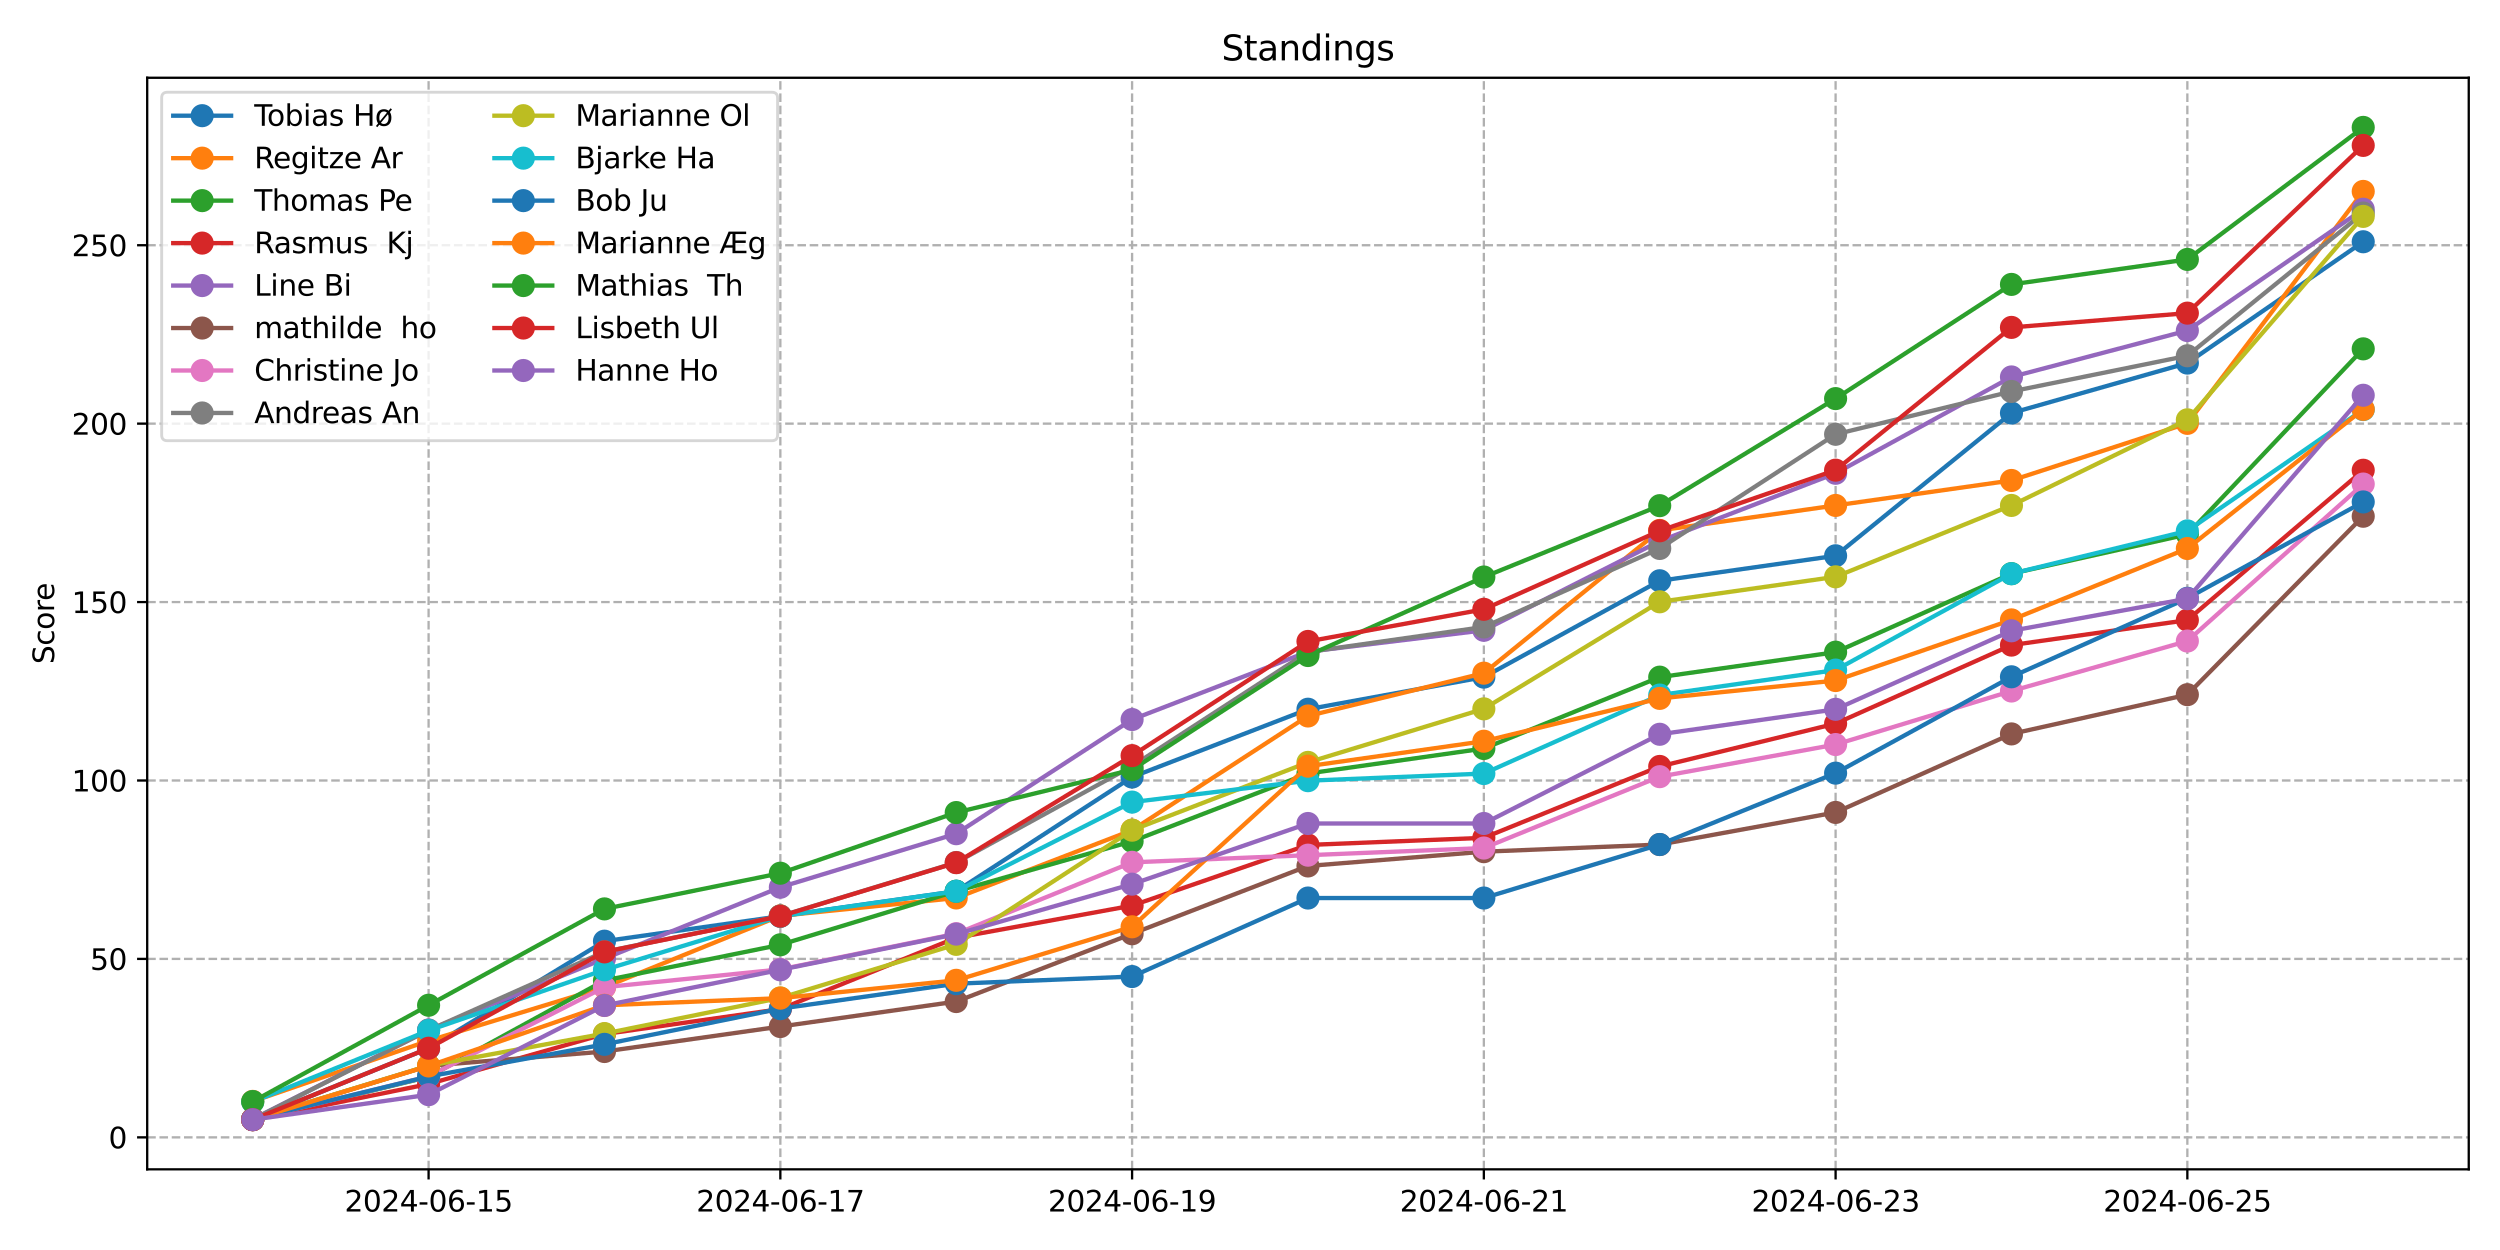<?xml version="1.0" encoding="utf-8" standalone="no"?>
<!DOCTYPE svg PUBLIC "-//W3C//DTD SVG 1.1//EN"
  "http://www.w3.org/Graphics/SVG/1.1/DTD/svg11.dtd">
<svg xmlns:xlink="http://www.w3.org/1999/xlink" width="864pt" height="432pt" viewBox="0 0 864 432" xmlns="http://www.w3.org/2000/svg" version="1.1">
 <defs>
  <style type="text/css">*{stroke-linejoin: round; stroke-linecap: butt}</style>
 </defs>
 <g id="figure_1">
  <g id="patch_1">
   <path d="M 0 432 
L 864 432 
L 864 0 
L 0 0 
z
" style="fill: #ffffff"/>
  </g>
  <g id="axes_1">
   <g id="patch_2">
    <path d="M 50.87 404.12 
L 853.2 404.12 
L 853.2 26.88 
L 50.87 26.88 
z
" style="fill: #ffffff"/>
   </g>
   <g id="matplotlib.axis_1">
    <g id="xtick_1">
     <g id="line2d_1">
      <path d="M 148.122 404.12 
L 148.122 26.88 
" clip-path="url(#p9d849dd120)" style="fill: none; stroke-dasharray: 2.96,1.28; stroke-dashoffset: 0; stroke: #b0b0b0; stroke-width: 0.8"/>
     </g>
     <g id="line2d_2">
      <defs>
       <path id="ma90dd9d04e" d="M 0 0 
L 0 3.5 
" style="stroke: #000000; stroke-width: 0.8"/>
      </defs>
      <g>
       <use xlink:href="#ma90dd9d04e" x="148.122" y="404.12" style="stroke: #000000; stroke-width: 0.8"/>
      </g>
     </g>
     <g id="text_1">
      <!-- 2024-06-15 -->
      <g transform="translate(119.064 418.718) scale(0.1 -0.1)">
       <defs>
        <path id="DejaVuSans-32" d="M 1228 531 
L 3431 531 
L 3431 0 
L 469 0 
L 469 531 
Q 828 903 1448 1529 
Q 2069 2156 2228 2338 
Q 2531 2678 2651 2914 
Q 2772 3150 2772 3378 
Q 2772 3750 2511 3984 
Q 2250 4219 1831 4219 
Q 1534 4219 1204 4116 
Q 875 4013 500 3803 
L 500 4441 
Q 881 4594 1212 4672 
Q 1544 4750 1819 4750 
Q 2544 4750 2975 4387 
Q 3406 4025 3406 3419 
Q 3406 3131 3298 2873 
Q 3191 2616 2906 2266 
Q 2828 2175 2409 1742 
Q 1991 1309 1228 531 
z
" transform="scale(0.016)"/>
        <path id="DejaVuSans-30" d="M 2034 4250 
Q 1547 4250 1301 3770 
Q 1056 3291 1056 2328 
Q 1056 1369 1301 889 
Q 1547 409 2034 409 
Q 2525 409 2770 889 
Q 3016 1369 3016 2328 
Q 3016 3291 2770 3770 
Q 2525 4250 2034 4250 
z
M 2034 4750 
Q 2819 4750 3233 4129 
Q 3647 3509 3647 2328 
Q 3647 1150 3233 529 
Q 2819 -91 2034 -91 
Q 1250 -91 836 529 
Q 422 1150 422 2328 
Q 422 3509 836 4129 
Q 1250 4750 2034 4750 
z
" transform="scale(0.016)"/>
        <path id="DejaVuSans-34" d="M 2419 4116 
L 825 1625 
L 2419 1625 
L 2419 4116 
z
M 2253 4666 
L 3047 4666 
L 3047 1625 
L 3713 1625 
L 3713 1100 
L 3047 1100 
L 3047 0 
L 2419 0 
L 2419 1100 
L 313 1100 
L 313 1709 
L 2253 4666 
z
" transform="scale(0.016)"/>
        <path id="DejaVuSans-2d" d="M 313 2009 
L 1997 2009 
L 1997 1497 
L 313 1497 
L 313 2009 
z
" transform="scale(0.016)"/>
        <path id="DejaVuSans-36" d="M 2113 2584 
Q 1688 2584 1439 2293 
Q 1191 2003 1191 1497 
Q 1191 994 1439 701 
Q 1688 409 2113 409 
Q 2538 409 2786 701 
Q 3034 994 3034 1497 
Q 3034 2003 2786 2293 
Q 2538 2584 2113 2584 
z
M 3366 4563 
L 3366 3988 
Q 3128 4100 2886 4159 
Q 2644 4219 2406 4219 
Q 1781 4219 1451 3797 
Q 1122 3375 1075 2522 
Q 1259 2794 1537 2939 
Q 1816 3084 2150 3084 
Q 2853 3084 3261 2657 
Q 3669 2231 3669 1497 
Q 3669 778 3244 343 
Q 2819 -91 2113 -91 
Q 1303 -91 875 529 
Q 447 1150 447 2328 
Q 447 3434 972 4092 
Q 1497 4750 2381 4750 
Q 2619 4750 2861 4703 
Q 3103 4656 3366 4563 
z
" transform="scale(0.016)"/>
        <path id="DejaVuSans-31" d="M 794 531 
L 1825 531 
L 1825 4091 
L 703 3866 
L 703 4441 
L 1819 4666 
L 2450 4666 
L 2450 531 
L 3481 531 
L 3481 0 
L 794 0 
L 794 531 
z
" transform="scale(0.016)"/>
        <path id="DejaVuSans-35" d="M 691 4666 
L 3169 4666 
L 3169 4134 
L 1269 4134 
L 1269 2991 
Q 1406 3038 1543 3061 
Q 1681 3084 1819 3084 
Q 2600 3084 3056 2656 
Q 3513 2228 3513 1497 
Q 3513 744 3044 326 
Q 2575 -91 1722 -91 
Q 1428 -91 1123 -41 
Q 819 9 494 109 
L 494 744 
Q 775 591 1075 516 
Q 1375 441 1709 441 
Q 2250 441 2565 725 
Q 2881 1009 2881 1497 
Q 2881 1984 2565 2268 
Q 2250 2553 1709 2553 
Q 1456 2553 1204 2497 
Q 953 2441 691 2322 
L 691 4666 
z
" transform="scale(0.016)"/>
       </defs>
       <use xlink:href="#DejaVuSans-32"/>
       <use xlink:href="#DejaVuSans-30" x="63.623"/>
       <use xlink:href="#DejaVuSans-32" x="127.246"/>
       <use xlink:href="#DejaVuSans-34" x="190.869"/>
       <use xlink:href="#DejaVuSans-2d" x="254.492"/>
       <use xlink:href="#DejaVuSans-30" x="290.576"/>
       <use xlink:href="#DejaVuSans-36" x="354.199"/>
       <use xlink:href="#DejaVuSans-2d" x="417.822"/>
       <use xlink:href="#DejaVuSans-31" x="453.906"/>
       <use xlink:href="#DejaVuSans-35" x="517.529"/>
      </g>
     </g>
    </g>
    <g id="xtick_2">
     <g id="line2d_3">
      <path d="M 269.687 404.12 
L 269.687 26.88 
" clip-path="url(#p9d849dd120)" style="fill: none; stroke-dasharray: 2.96,1.28; stroke-dashoffset: 0; stroke: #b0b0b0; stroke-width: 0.8"/>
     </g>
     <g id="line2d_4">
      <g>
       <use xlink:href="#ma90dd9d04e" x="269.687" y="404.12" style="stroke: #000000; stroke-width: 0.8"/>
      </g>
     </g>
     <g id="text_2">
      <!-- 2024-06-17 -->
      <g transform="translate(240.629 418.718) scale(0.1 -0.1)">
       <defs>
        <path id="DejaVuSans-37" d="M 525 4666 
L 3525 4666 
L 3525 4397 
L 1831 0 
L 1172 0 
L 2766 4134 
L 525 4134 
L 525 4666 
z
" transform="scale(0.016)"/>
       </defs>
       <use xlink:href="#DejaVuSans-32"/>
       <use xlink:href="#DejaVuSans-30" x="63.623"/>
       <use xlink:href="#DejaVuSans-32" x="127.246"/>
       <use xlink:href="#DejaVuSans-34" x="190.869"/>
       <use xlink:href="#DejaVuSans-2d" x="254.492"/>
       <use xlink:href="#DejaVuSans-30" x="290.576"/>
       <use xlink:href="#DejaVuSans-36" x="354.199"/>
       <use xlink:href="#DejaVuSans-2d" x="417.822"/>
       <use xlink:href="#DejaVuSans-31" x="453.906"/>
       <use xlink:href="#DejaVuSans-37" x="517.529"/>
      </g>
     </g>
    </g>
    <g id="xtick_3">
     <g id="line2d_5">
      <path d="M 391.252 404.12 
L 391.252 26.88 
" clip-path="url(#p9d849dd120)" style="fill: none; stroke-dasharray: 2.96,1.28; stroke-dashoffset: 0; stroke: #b0b0b0; stroke-width: 0.8"/>
     </g>
     <g id="line2d_6">
      <g>
       <use xlink:href="#ma90dd9d04e" x="391.252" y="404.12" style="stroke: #000000; stroke-width: 0.8"/>
      </g>
     </g>
     <g id="text_3">
      <!-- 2024-06-19 -->
      <g transform="translate(362.195 418.718) scale(0.1 -0.1)">
       <defs>
        <path id="DejaVuSans-39" d="M 703 97 
L 703 672 
Q 941 559 1184 500 
Q 1428 441 1663 441 
Q 2288 441 2617 861 
Q 2947 1281 2994 2138 
Q 2813 1869 2534 1725 
Q 2256 1581 1919 1581 
Q 1219 1581 811 2004 
Q 403 2428 403 3163 
Q 403 3881 828 4315 
Q 1253 4750 1959 4750 
Q 2769 4750 3195 4129 
Q 3622 3509 3622 2328 
Q 3622 1225 3098 567 
Q 2575 -91 1691 -91 
Q 1453 -91 1209 -44 
Q 966 3 703 97 
z
M 1959 2075 
Q 2384 2075 2632 2365 
Q 2881 2656 2881 3163 
Q 2881 3666 2632 3958 
Q 2384 4250 1959 4250 
Q 1534 4250 1286 3958 
Q 1038 3666 1038 3163 
Q 1038 2656 1286 2365 
Q 1534 2075 1959 2075 
z
" transform="scale(0.016)"/>
       </defs>
       <use xlink:href="#DejaVuSans-32"/>
       <use xlink:href="#DejaVuSans-30" x="63.623"/>
       <use xlink:href="#DejaVuSans-32" x="127.246"/>
       <use xlink:href="#DejaVuSans-34" x="190.869"/>
       <use xlink:href="#DejaVuSans-2d" x="254.492"/>
       <use xlink:href="#DejaVuSans-30" x="290.576"/>
       <use xlink:href="#DejaVuSans-36" x="354.199"/>
       <use xlink:href="#DejaVuSans-2d" x="417.822"/>
       <use xlink:href="#DejaVuSans-31" x="453.906"/>
       <use xlink:href="#DejaVuSans-39" x="517.529"/>
      </g>
     </g>
    </g>
    <g id="xtick_4">
     <g id="line2d_7">
      <path d="M 512.818 404.12 
L 512.818 26.88 
" clip-path="url(#p9d849dd120)" style="fill: none; stroke-dasharray: 2.96,1.28; stroke-dashoffset: 0; stroke: #b0b0b0; stroke-width: 0.8"/>
     </g>
     <g id="line2d_8">
      <g>
       <use xlink:href="#ma90dd9d04e" x="512.818" y="404.12" style="stroke: #000000; stroke-width: 0.8"/>
      </g>
     </g>
     <g id="text_4">
      <!-- 2024-06-21 -->
      <g transform="translate(483.76 418.718) scale(0.1 -0.1)">
       <use xlink:href="#DejaVuSans-32"/>
       <use xlink:href="#DejaVuSans-30" x="63.623"/>
       <use xlink:href="#DejaVuSans-32" x="127.246"/>
       <use xlink:href="#DejaVuSans-34" x="190.869"/>
       <use xlink:href="#DejaVuSans-2d" x="254.492"/>
       <use xlink:href="#DejaVuSans-30" x="290.576"/>
       <use xlink:href="#DejaVuSans-36" x="354.199"/>
       <use xlink:href="#DejaVuSans-2d" x="417.822"/>
       <use xlink:href="#DejaVuSans-32" x="453.906"/>
       <use xlink:href="#DejaVuSans-31" x="517.529"/>
      </g>
     </g>
    </g>
    <g id="xtick_5">
     <g id="line2d_9">
      <path d="M 634.383 404.12 
L 634.383 26.88 
" clip-path="url(#p9d849dd120)" style="fill: none; stroke-dasharray: 2.96,1.28; stroke-dashoffset: 0; stroke: #b0b0b0; stroke-width: 0.8"/>
     </g>
     <g id="line2d_10">
      <g>
       <use xlink:href="#ma90dd9d04e" x="634.383" y="404.12" style="stroke: #000000; stroke-width: 0.8"/>
      </g>
     </g>
     <g id="text_5">
      <!-- 2024-06-23 -->
      <g transform="translate(605.325 418.718) scale(0.1 -0.1)">
       <defs>
        <path id="DejaVuSans-33" d="M 2597 2516 
Q 3050 2419 3304 2112 
Q 3559 1806 3559 1356 
Q 3559 666 3084 287 
Q 2609 -91 1734 -91 
Q 1441 -91 1130 -33 
Q 819 25 488 141 
L 488 750 
Q 750 597 1062 519 
Q 1375 441 1716 441 
Q 2309 441 2620 675 
Q 2931 909 2931 1356 
Q 2931 1769 2642 2001 
Q 2353 2234 1838 2234 
L 1294 2234 
L 1294 2753 
L 1863 2753 
Q 2328 2753 2575 2939 
Q 2822 3125 2822 3475 
Q 2822 3834 2567 4026 
Q 2313 4219 1838 4219 
Q 1578 4219 1281 4162 
Q 984 4106 628 3988 
L 628 4550 
Q 988 4650 1302 4700 
Q 1616 4750 1894 4750 
Q 2613 4750 3031 4423 
Q 3450 4097 3450 3541 
Q 3450 3153 3228 2886 
Q 3006 2619 2597 2516 
z
" transform="scale(0.016)"/>
       </defs>
       <use xlink:href="#DejaVuSans-32"/>
       <use xlink:href="#DejaVuSans-30" x="63.623"/>
       <use xlink:href="#DejaVuSans-32" x="127.246"/>
       <use xlink:href="#DejaVuSans-34" x="190.869"/>
       <use xlink:href="#DejaVuSans-2d" x="254.492"/>
       <use xlink:href="#DejaVuSans-30" x="290.576"/>
       <use xlink:href="#DejaVuSans-36" x="354.199"/>
       <use xlink:href="#DejaVuSans-2d" x="417.822"/>
       <use xlink:href="#DejaVuSans-32" x="453.906"/>
       <use xlink:href="#DejaVuSans-33" x="517.529"/>
      </g>
     </g>
    </g>
    <g id="xtick_6">
     <g id="line2d_11">
      <path d="M 755.948 404.12 
L 755.948 26.88 
" clip-path="url(#p9d849dd120)" style="fill: none; stroke-dasharray: 2.96,1.28; stroke-dashoffset: 0; stroke: #b0b0b0; stroke-width: 0.8"/>
     </g>
     <g id="line2d_12">
      <g>
       <use xlink:href="#ma90dd9d04e" x="755.948" y="404.12" style="stroke: #000000; stroke-width: 0.8"/>
      </g>
     </g>
     <g id="text_6">
      <!-- 2024-06-25 -->
      <g transform="translate(726.89 418.718) scale(0.1 -0.1)">
       <use xlink:href="#DejaVuSans-32"/>
       <use xlink:href="#DejaVuSans-30" x="63.623"/>
       <use xlink:href="#DejaVuSans-32" x="127.246"/>
       <use xlink:href="#DejaVuSans-34" x="190.869"/>
       <use xlink:href="#DejaVuSans-2d" x="254.492"/>
       <use xlink:href="#DejaVuSans-30" x="290.576"/>
       <use xlink:href="#DejaVuSans-36" x="354.199"/>
       <use xlink:href="#DejaVuSans-2d" x="417.822"/>
       <use xlink:href="#DejaVuSans-32" x="453.906"/>
       <use xlink:href="#DejaVuSans-35" x="517.529"/>
      </g>
     </g>
    </g>
   </g>
   <g id="matplotlib.axis_2">
    <g id="ytick_1">
     <g id="line2d_13">
      <path d="M 50.87 393.067 
L 853.2 393.067 
" clip-path="url(#p9d849dd120)" style="fill: none; stroke-dasharray: 2.96,1.28; stroke-dashoffset: 0; stroke: #b0b0b0; stroke-width: 0.8"/>
     </g>
     <g id="line2d_14">
      <defs>
       <path id="m4a0ac9f804" d="M 0 0 
L -3.5 0 
" style="stroke: #000000; stroke-width: 0.8"/>
      </defs>
      <g>
       <use xlink:href="#m4a0ac9f804" x="50.87" y="393.067" style="stroke: #000000; stroke-width: 0.8"/>
      </g>
     </g>
     <g id="text_7">
      <!-- 0 -->
      <g transform="translate(37.508 396.866) scale(0.1 -0.1)">
       <use xlink:href="#DejaVuSans-30"/>
      </g>
     </g>
    </g>
    <g id="ytick_2">
     <g id="line2d_15">
      <path d="M 50.87 331.403 
L 853.2 331.403 
" clip-path="url(#p9d849dd120)" style="fill: none; stroke-dasharray: 2.96,1.28; stroke-dashoffset: 0; stroke: #b0b0b0; stroke-width: 0.8"/>
     </g>
     <g id="line2d_16">
      <g>
       <use xlink:href="#m4a0ac9f804" x="50.87" y="331.403" style="stroke: #000000; stroke-width: 0.8"/>
      </g>
     </g>
     <g id="text_8">
      <!-- 50 -->
      <g transform="translate(31.145 335.203) scale(0.1 -0.1)">
       <use xlink:href="#DejaVuSans-35"/>
       <use xlink:href="#DejaVuSans-30" x="63.623"/>
      </g>
     </g>
    </g>
    <g id="ytick_3">
     <g id="line2d_17">
      <path d="M 50.87 269.74 
L 853.2 269.74 
" clip-path="url(#p9d849dd120)" style="fill: none; stroke-dasharray: 2.96,1.28; stroke-dashoffset: 0; stroke: #b0b0b0; stroke-width: 0.8"/>
     </g>
     <g id="line2d_18">
      <g>
       <use xlink:href="#m4a0ac9f804" x="50.87" y="269.74" style="stroke: #000000; stroke-width: 0.8"/>
      </g>
     </g>
     <g id="text_9">
      <!-- 100 -->
      <g transform="translate(24.782 273.539) scale(0.1 -0.1)">
       <use xlink:href="#DejaVuSans-31"/>
       <use xlink:href="#DejaVuSans-30" x="63.623"/>
       <use xlink:href="#DejaVuSans-30" x="127.246"/>
      </g>
     </g>
    </g>
    <g id="ytick_4">
     <g id="line2d_19">
      <path d="M 50.87 208.076 
L 853.2 208.076 
" clip-path="url(#p9d849dd120)" style="fill: none; stroke-dasharray: 2.96,1.28; stroke-dashoffset: 0; stroke: #b0b0b0; stroke-width: 0.8"/>
     </g>
     <g id="line2d_20">
      <g>
       <use xlink:href="#m4a0ac9f804" x="50.87" y="208.076" style="stroke: #000000; stroke-width: 0.8"/>
      </g>
     </g>
     <g id="text_10">
      <!-- 150 -->
      <g transform="translate(24.782 211.876) scale(0.1 -0.1)">
       <use xlink:href="#DejaVuSans-31"/>
       <use xlink:href="#DejaVuSans-35" x="63.623"/>
       <use xlink:href="#DejaVuSans-30" x="127.246"/>
      </g>
     </g>
    </g>
    <g id="ytick_5">
     <g id="line2d_21">
      <path d="M 50.87 146.413 
L 853.2 146.413 
" clip-path="url(#p9d849dd120)" style="fill: none; stroke-dasharray: 2.96,1.28; stroke-dashoffset: 0; stroke: #b0b0b0; stroke-width: 0.8"/>
     </g>
     <g id="line2d_22">
      <g>
       <use xlink:href="#m4a0ac9f804" x="50.87" y="146.413" style="stroke: #000000; stroke-width: 0.8"/>
      </g>
     </g>
     <g id="text_11">
      <!-- 200 -->
      <g transform="translate(24.782 150.212) scale(0.1 -0.1)">
       <use xlink:href="#DejaVuSans-32"/>
       <use xlink:href="#DejaVuSans-30" x="63.623"/>
       <use xlink:href="#DejaVuSans-30" x="127.246"/>
      </g>
     </g>
    </g>
    <g id="ytick_6">
     <g id="line2d_23">
      <path d="M 50.87 84.75 
L 853.2 84.75 
" clip-path="url(#p9d849dd120)" style="fill: none; stroke-dasharray: 2.96,1.28; stroke-dashoffset: 0; stroke: #b0b0b0; stroke-width: 0.8"/>
     </g>
     <g id="line2d_24">
      <g>
       <use xlink:href="#m4a0ac9f804" x="50.87" y="84.75" style="stroke: #000000; stroke-width: 0.8"/>
      </g>
     </g>
     <g id="text_12">
      <!-- 250 -->
      <g transform="translate(24.782 88.549) scale(0.1 -0.1)">
       <use xlink:href="#DejaVuSans-32"/>
       <use xlink:href="#DejaVuSans-35" x="63.623"/>
       <use xlink:href="#DejaVuSans-30" x="127.246"/>
      </g>
     </g>
    </g>
    <g id="text_13">
     <!-- Score -->
     <g transform="translate(18.703 229.502) rotate(-90) scale(0.1 -0.1)">
      <defs>
       <path id="DejaVuSans-53" d="M 3425 4513 
L 3425 3897 
Q 3066 4069 2747 4153 
Q 2428 4238 2131 4238 
Q 1616 4238 1336 4038 
Q 1056 3838 1056 3469 
Q 1056 3159 1242 3001 
Q 1428 2844 1947 2747 
L 2328 2669 
Q 3034 2534 3370 2195 
Q 3706 1856 3706 1288 
Q 3706 609 3251 259 
Q 2797 -91 1919 -91 
Q 1588 -91 1214 -16 
Q 841 59 441 206 
L 441 856 
Q 825 641 1194 531 
Q 1563 422 1919 422 
Q 2459 422 2753 634 
Q 3047 847 3047 1241 
Q 3047 1584 2836 1778 
Q 2625 1972 2144 2069 
L 1759 2144 
Q 1053 2284 737 2584 
Q 422 2884 422 3419 
Q 422 4038 858 4394 
Q 1294 4750 2059 4750 
Q 2388 4750 2728 4690 
Q 3069 4631 3425 4513 
z
" transform="scale(0.016)"/>
       <path id="DejaVuSans-63" d="M 3122 3366 
L 3122 2828 
Q 2878 2963 2633 3030 
Q 2388 3097 2138 3097 
Q 1578 3097 1268 2742 
Q 959 2388 959 1747 
Q 959 1106 1268 751 
Q 1578 397 2138 397 
Q 2388 397 2633 464 
Q 2878 531 3122 666 
L 3122 134 
Q 2881 22 2623 -34 
Q 2366 -91 2075 -91 
Q 1284 -91 818 406 
Q 353 903 353 1747 
Q 353 2603 823 3093 
Q 1294 3584 2113 3584 
Q 2378 3584 2631 3529 
Q 2884 3475 3122 3366 
z
" transform="scale(0.016)"/>
       <path id="DejaVuSans-6f" d="M 1959 3097 
Q 1497 3097 1228 2736 
Q 959 2375 959 1747 
Q 959 1119 1226 758 
Q 1494 397 1959 397 
Q 2419 397 2687 759 
Q 2956 1122 2956 1747 
Q 2956 2369 2687 2733 
Q 2419 3097 1959 3097 
z
M 1959 3584 
Q 2709 3584 3137 3096 
Q 3566 2609 3566 1747 
Q 3566 888 3137 398 
Q 2709 -91 1959 -91 
Q 1206 -91 779 398 
Q 353 888 353 1747 
Q 353 2609 779 3096 
Q 1206 3584 1959 3584 
z
" transform="scale(0.016)"/>
       <path id="DejaVuSans-72" d="M 2631 2963 
Q 2534 3019 2420 3045 
Q 2306 3072 2169 3072 
Q 1681 3072 1420 2755 
Q 1159 2438 1159 1844 
L 1159 0 
L 581 0 
L 581 3500 
L 1159 3500 
L 1159 2956 
Q 1341 3275 1631 3429 
Q 1922 3584 2338 3584 
Q 2397 3584 2469 3576 
Q 2541 3569 2628 3553 
L 2631 2963 
z
" transform="scale(0.016)"/>
       <path id="DejaVuSans-65" d="M 3597 1894 
L 3597 1613 
L 953 1613 
Q 991 1019 1311 708 
Q 1631 397 2203 397 
Q 2534 397 2845 478 
Q 3156 559 3463 722 
L 3463 178 
Q 3153 47 2828 -22 
Q 2503 -91 2169 -91 
Q 1331 -91 842 396 
Q 353 884 353 1716 
Q 353 2575 817 3079 
Q 1281 3584 2069 3584 
Q 2775 3584 3186 3129 
Q 3597 2675 3597 1894 
z
M 3022 2063 
Q 3016 2534 2758 2815 
Q 2500 3097 2075 3097 
Q 1594 3097 1305 2825 
Q 1016 2553 972 2059 
L 3022 2063 
z
" transform="scale(0.016)"/>
      </defs>
      <use xlink:href="#DejaVuSans-53"/>
      <use xlink:href="#DejaVuSans-63" x="63.477"/>
      <use xlink:href="#DejaVuSans-6f" x="118.457"/>
      <use xlink:href="#DejaVuSans-72" x="179.639"/>
      <use xlink:href="#DejaVuSans-65" x="218.502"/>
     </g>
    </g>
   </g>
   <g id="line2d_25">
    <path d="M 87.34 386.934 
L 148.122 362.269 
L 208.905 325.271 
L 269.687 316.638 
L 330.47 308.005 
L 391.252 268.54 
L 452.035 245.108 
L 512.818 234.009 
L 573.6 200.71 
L 634.383 192.077 
L 695.165 142.747 
L 755.948 125.481 
L 816.73 83.55 
" clip-path="url(#p9d849dd120)" style="fill: none; stroke: #1f77b4; stroke-width: 1.5; stroke-linecap: square"/>
    <defs>
     <path id="m7b3d4bc5f2" d="M 0 3.5 
C 0.928 3.5 1.819 3.131 2.475 2.475 
C 3.131 1.819 3.5 0.928 3.5 0 
C 3.5 -0.928 3.131 -1.819 2.475 -2.475 
C 1.819 -3.131 0.928 -3.5 0 -3.5 
C -0.928 -3.5 -1.819 -3.131 -2.475 -2.475 
C -3.131 -1.819 -3.5 -0.928 -3.5 0 
C -3.5 0.928 -3.131 1.819 -2.475 2.475 
C -1.819 3.131 -0.928 3.5 0 3.5 
z
" style="stroke: #1f77b4"/>
    </defs>
    <g clip-path="url(#p9d849dd120)">
     <use xlink:href="#m7b3d4bc5f2" x="87.34" y="386.934" style="fill: #1f77b4; stroke: #1f77b4"/>
     <use xlink:href="#m7b3d4bc5f2" x="148.122" y="362.269" style="fill: #1f77b4; stroke: #1f77b4"/>
     <use xlink:href="#m7b3d4bc5f2" x="208.905" y="325.271" style="fill: #1f77b4; stroke: #1f77b4"/>
     <use xlink:href="#m7b3d4bc5f2" x="269.687" y="316.638" style="fill: #1f77b4; stroke: #1f77b4"/>
     <use xlink:href="#m7b3d4bc5f2" x="330.47" y="308.005" style="fill: #1f77b4; stroke: #1f77b4"/>
     <use xlink:href="#m7b3d4bc5f2" x="391.252" y="268.54" style="fill: #1f77b4; stroke: #1f77b4"/>
     <use xlink:href="#m7b3d4bc5f2" x="452.035" y="245.108" style="fill: #1f77b4; stroke: #1f77b4"/>
     <use xlink:href="#m7b3d4bc5f2" x="512.818" y="234.009" style="fill: #1f77b4; stroke: #1f77b4"/>
     <use xlink:href="#m7b3d4bc5f2" x="573.6" y="200.71" style="fill: #1f77b4; stroke: #1f77b4"/>
     <use xlink:href="#m7b3d4bc5f2" x="634.383" y="192.077" style="fill: #1f77b4; stroke: #1f77b4"/>
     <use xlink:href="#m7b3d4bc5f2" x="695.165" y="142.747" style="fill: #1f77b4; stroke: #1f77b4"/>
     <use xlink:href="#m7b3d4bc5f2" x="755.948" y="125.481" style="fill: #1f77b4; stroke: #1f77b4"/>
     <use xlink:href="#m7b3d4bc5f2" x="816.73" y="83.55" style="fill: #1f77b4; stroke: #1f77b4"/>
    </g>
   </g>
   <g id="line2d_26">
    <path d="M 87.34 380.637 
L 148.122 359.671 
L 208.905 341.172 
L 269.687 316.507 
L 330.47 310.341 
L 391.252 286.909 
L 452.035 247.444 
L 512.818 232.645 
L 573.6 183.314 
L 634.383 174.681 
L 695.165 166.048 
L 755.948 146.316 
L 816.73 66.153 
" clip-path="url(#p9d849dd120)" style="fill: none; stroke: #ff7f0e; stroke-width: 1.5; stroke-linecap: square"/>
    <defs>
     <path id="m34091f3dfb" d="M 0 3.5 
C 0.928 3.5 1.819 3.131 2.475 2.475 
C 3.131 1.819 3.5 0.928 3.5 0 
C 3.5 -0.928 3.131 -1.819 2.475 -2.475 
C 1.819 -3.131 0.928 -3.5 0 -3.5 
C -0.928 -3.5 -1.819 -3.131 -2.475 -2.475 
C -3.131 -1.819 -3.5 -0.928 -3.5 0 
C -3.5 0.928 -3.131 1.819 -2.475 2.475 
C -1.819 3.131 -0.928 3.5 0 3.5 
z
" style="stroke: #ff7f0e"/>
    </defs>
    <g clip-path="url(#p9d849dd120)">
     <use xlink:href="#m34091f3dfb" x="87.34" y="380.637" style="fill: #ff7f0e; stroke: #ff7f0e"/>
     <use xlink:href="#m34091f3dfb" x="148.122" y="359.671" style="fill: #ff7f0e; stroke: #ff7f0e"/>
     <use xlink:href="#m34091f3dfb" x="208.905" y="341.172" style="fill: #ff7f0e; stroke: #ff7f0e"/>
     <use xlink:href="#m34091f3dfb" x="269.687" y="316.507" style="fill: #ff7f0e; stroke: #ff7f0e"/>
     <use xlink:href="#m34091f3dfb" x="330.47" y="310.341" style="fill: #ff7f0e; stroke: #ff7f0e"/>
     <use xlink:href="#m34091f3dfb" x="391.252" y="286.909" style="fill: #ff7f0e; stroke: #ff7f0e"/>
     <use xlink:href="#m34091f3dfb" x="452.035" y="247.444" style="fill: #ff7f0e; stroke: #ff7f0e"/>
     <use xlink:href="#m34091f3dfb" x="512.818" y="232.645" style="fill: #ff7f0e; stroke: #ff7f0e"/>
     <use xlink:href="#m34091f3dfb" x="573.6" y="183.314" style="fill: #ff7f0e; stroke: #ff7f0e"/>
     <use xlink:href="#m34091f3dfb" x="634.383" y="174.681" style="fill: #ff7f0e; stroke: #ff7f0e"/>
     <use xlink:href="#m34091f3dfb" x="695.165" y="166.048" style="fill: #ff7f0e; stroke: #ff7f0e"/>
     <use xlink:href="#m34091f3dfb" x="755.948" y="146.316" style="fill: #ff7f0e; stroke: #ff7f0e"/>
     <use xlink:href="#m34091f3dfb" x="816.73" y="66.153" style="fill: #ff7f0e; stroke: #ff7f0e"/>
    </g>
   </g>
   <g id="line2d_27">
    <path d="M 87.34 386.948 
L 148.122 372.149 
L 208.905 338.85 
L 269.687 326.518 
L 330.47 308.019 
L 391.252 290.753 
L 452.035 267.321 
L 512.818 258.688 
L 573.6 234.022 
L 634.383 225.389 
L 695.165 198.258 
L 755.948 184.692 
L 816.73 120.562 
" clip-path="url(#p9d849dd120)" style="fill: none; stroke: #2ca02c; stroke-width: 1.5; stroke-linecap: square"/>
    <defs>
     <path id="m9e45aad87f" d="M 0 3.5 
C 0.928 3.5 1.819 3.131 2.475 2.475 
C 3.131 1.819 3.5 0.928 3.5 0 
C 3.5 -0.928 3.131 -1.819 2.475 -2.475 
C 1.819 -3.131 0.928 -3.5 0 -3.5 
C -0.928 -3.5 -1.819 -3.131 -2.475 -2.475 
C -3.131 -1.819 -3.5 -0.928 -3.5 0 
C -3.5 0.928 -3.131 1.819 -2.475 2.475 
C -1.819 3.131 -0.928 3.5 0 3.5 
z
" style="stroke: #2ca02c"/>
    </defs>
    <g clip-path="url(#p9d849dd120)">
     <use xlink:href="#m9e45aad87f" x="87.34" y="386.948" style="fill: #2ca02c; stroke: #2ca02c"/>
     <use xlink:href="#m9e45aad87f" x="148.122" y="372.149" style="fill: #2ca02c; stroke: #2ca02c"/>
     <use xlink:href="#m9e45aad87f" x="208.905" y="338.85" style="fill: #2ca02c; stroke: #2ca02c"/>
     <use xlink:href="#m9e45aad87f" x="269.687" y="326.518" style="fill: #2ca02c; stroke: #2ca02c"/>
     <use xlink:href="#m9e45aad87f" x="330.47" y="308.019" style="fill: #2ca02c; stroke: #2ca02c"/>
     <use xlink:href="#m9e45aad87f" x="391.252" y="290.753" style="fill: #2ca02c; stroke: #2ca02c"/>
     <use xlink:href="#m9e45aad87f" x="452.035" y="267.321" style="fill: #2ca02c; stroke: #2ca02c"/>
     <use xlink:href="#m9e45aad87f" x="512.818" y="258.688" style="fill: #2ca02c; stroke: #2ca02c"/>
     <use xlink:href="#m9e45aad87f" x="573.6" y="234.022" style="fill: #2ca02c; stroke: #2ca02c"/>
     <use xlink:href="#m9e45aad87f" x="634.383" y="225.389" style="fill: #2ca02c; stroke: #2ca02c"/>
     <use xlink:href="#m9e45aad87f" x="695.165" y="198.258" style="fill: #2ca02c; stroke: #2ca02c"/>
     <use xlink:href="#m9e45aad87f" x="755.948" y="184.692" style="fill: #2ca02c; stroke: #2ca02c"/>
     <use xlink:href="#m9e45aad87f" x="816.73" y="120.562" style="fill: #2ca02c; stroke: #2ca02c"/>
    </g>
   </g>
   <g id="line2d_28">
    <path d="M 87.34 386.973 
L 148.122 374.64 
L 208.905 357.374 
L 269.687 348.741 
L 330.47 324.076 
L 391.252 312.977 
L 452.035 292.011 
L 512.818 289.544 
L 573.6 264.879 
L 634.383 250.08 
L 695.165 222.948 
L 755.948 214.315 
L 816.73 162.518 
" clip-path="url(#p9d849dd120)" style="fill: none; stroke: #d62728; stroke-width: 1.5; stroke-linecap: square"/>
    <defs>
     <path id="m5d15104020" d="M 0 3.5 
C 0.928 3.5 1.819 3.131 2.475 2.475 
C 3.131 1.819 3.5 0.928 3.5 0 
C 3.5 -0.928 3.131 -1.819 2.475 -2.475 
C 1.819 -3.131 0.928 -3.5 0 -3.5 
C -0.928 -3.5 -1.819 -3.131 -2.475 -2.475 
C -3.131 -1.819 -3.5 -0.928 -3.5 0 
C -3.5 0.928 -3.131 1.819 -2.475 2.475 
C -1.819 3.131 -0.928 3.5 0 3.5 
z
" style="stroke: #d62728"/>
    </defs>
    <g clip-path="url(#p9d849dd120)">
     <use xlink:href="#m5d15104020" x="87.34" y="386.973" style="fill: #d62728; stroke: #d62728"/>
     <use xlink:href="#m5d15104020" x="148.122" y="374.64" style="fill: #d62728; stroke: #d62728"/>
     <use xlink:href="#m5d15104020" x="208.905" y="357.374" style="fill: #d62728; stroke: #d62728"/>
     <use xlink:href="#m5d15104020" x="269.687" y="348.741" style="fill: #d62728; stroke: #d62728"/>
     <use xlink:href="#m5d15104020" x="330.47" y="324.076" style="fill: #d62728; stroke: #d62728"/>
     <use xlink:href="#m5d15104020" x="391.252" y="312.977" style="fill: #d62728; stroke: #d62728"/>
     <use xlink:href="#m5d15104020" x="452.035" y="292.011" style="fill: #d62728; stroke: #d62728"/>
     <use xlink:href="#m5d15104020" x="512.818" y="289.544" style="fill: #d62728; stroke: #d62728"/>
     <use xlink:href="#m5d15104020" x="573.6" y="264.879" style="fill: #d62728; stroke: #d62728"/>
     <use xlink:href="#m5d15104020" x="634.383" y="250.08" style="fill: #d62728; stroke: #d62728"/>
     <use xlink:href="#m5d15104020" x="695.165" y="222.948" style="fill: #d62728; stroke: #d62728"/>
     <use xlink:href="#m5d15104020" x="755.948" y="214.315" style="fill: #d62728; stroke: #d62728"/>
     <use xlink:href="#m5d15104020" x="816.73" y="162.518" style="fill: #d62728; stroke: #d62728"/>
    </g>
   </g>
   <g id="line2d_29">
    <path d="M 87.34 386.791 
L 148.122 355.959 
L 208.905 331.294 
L 269.687 306.629 
L 330.47 288.13 
L 391.252 248.665 
L 452.035 225.233 
L 512.818 217.833 
L 573.6 187.001 
L 634.383 163.569 
L 695.165 130.271 
L 755.948 114.239 
L 816.73 72.307 
" clip-path="url(#p9d849dd120)" style="fill: none; stroke: #9467bd; stroke-width: 1.5; stroke-linecap: square"/>
    <defs>
     <path id="m38d7f7edbe" d="M 0 3.5 
C 0.928 3.5 1.819 3.131 2.475 2.475 
C 3.131 1.819 3.5 0.928 3.5 0 
C 3.5 -0.928 3.131 -1.819 2.475 -2.475 
C 1.819 -3.131 0.928 -3.5 0 -3.5 
C -0.928 -3.5 -1.819 -3.131 -2.475 -2.475 
C -3.131 -1.819 -3.5 -0.928 -3.5 0 
C -3.5 0.928 -3.131 1.819 -2.475 2.475 
C -1.819 3.131 -0.928 3.5 0 3.5 
z
" style="stroke: #9467bd"/>
    </defs>
    <g clip-path="url(#p9d849dd120)">
     <use xlink:href="#m38d7f7edbe" x="87.34" y="386.791" style="fill: #9467bd; stroke: #9467bd"/>
     <use xlink:href="#m38d7f7edbe" x="148.122" y="355.959" style="fill: #9467bd; stroke: #9467bd"/>
     <use xlink:href="#m38d7f7edbe" x="208.905" y="331.294" style="fill: #9467bd; stroke: #9467bd"/>
     <use xlink:href="#m38d7f7edbe" x="269.687" y="306.629" style="fill: #9467bd; stroke: #9467bd"/>
     <use xlink:href="#m38d7f7edbe" x="330.47" y="288.13" style="fill: #9467bd; stroke: #9467bd"/>
     <use xlink:href="#m38d7f7edbe" x="391.252" y="248.665" style="fill: #9467bd; stroke: #9467bd"/>
     <use xlink:href="#m38d7f7edbe" x="452.035" y="225.233" style="fill: #9467bd; stroke: #9467bd"/>
     <use xlink:href="#m38d7f7edbe" x="512.818" y="217.833" style="fill: #9467bd; stroke: #9467bd"/>
     <use xlink:href="#m38d7f7edbe" x="573.6" y="187.001" style="fill: #9467bd; stroke: #9467bd"/>
     <use xlink:href="#m38d7f7edbe" x="634.383" y="163.569" style="fill: #9467bd; stroke: #9467bd"/>
     <use xlink:href="#m38d7f7edbe" x="695.165" y="130.271" style="fill: #9467bd; stroke: #9467bd"/>
     <use xlink:href="#m38d7f7edbe" x="755.948" y="114.239" style="fill: #9467bd; stroke: #9467bd"/>
     <use xlink:href="#m38d7f7edbe" x="816.73" y="72.307" style="fill: #9467bd; stroke: #9467bd"/>
    </g>
   </g>
   <g id="line2d_30">
    <path d="M 87.34 386.837 
L 148.122 368.337 
L 208.905 363.404 
L 269.687 354.771 
L 330.47 346.139 
L 391.252 322.706 
L 452.035 299.274 
L 512.818 294.341 
L 573.6 291.875 
L 634.383 280.775 
L 695.165 253.643 
L 755.948 240.077 
L 816.73 178.414 
" clip-path="url(#p9d849dd120)" style="fill: none; stroke: #8c564b; stroke-width: 1.5; stroke-linecap: square"/>
    <defs>
     <path id="mcfaf8df184" d="M 0 3.5 
C 0.928 3.5 1.819 3.131 2.475 2.475 
C 3.131 1.819 3.5 0.928 3.5 0 
C 3.5 -0.928 3.131 -1.819 2.475 -2.475 
C 1.819 -3.131 0.928 -3.5 0 -3.5 
C -0.928 -3.5 -1.819 -3.131 -2.475 -2.475 
C -3.131 -1.819 -3.5 -0.928 -3.5 0 
C -3.5 0.928 -3.131 1.819 -2.475 2.475 
C -1.819 3.131 -0.928 3.5 0 3.5 
z
" style="stroke: #8c564b"/>
    </defs>
    <g clip-path="url(#p9d849dd120)">
     <use xlink:href="#mcfaf8df184" x="87.34" y="386.837" style="fill: #8c564b; stroke: #8c564b"/>
     <use xlink:href="#mcfaf8df184" x="148.122" y="368.337" style="fill: #8c564b; stroke: #8c564b"/>
     <use xlink:href="#mcfaf8df184" x="208.905" y="363.404" style="fill: #8c564b; stroke: #8c564b"/>
     <use xlink:href="#mcfaf8df184" x="269.687" y="354.771" style="fill: #8c564b; stroke: #8c564b"/>
     <use xlink:href="#mcfaf8df184" x="330.47" y="346.139" style="fill: #8c564b; stroke: #8c564b"/>
     <use xlink:href="#mcfaf8df184" x="391.252" y="322.706" style="fill: #8c564b; stroke: #8c564b"/>
     <use xlink:href="#mcfaf8df184" x="452.035" y="299.274" style="fill: #8c564b; stroke: #8c564b"/>
     <use xlink:href="#mcfaf8df184" x="512.818" y="294.341" style="fill: #8c564b; stroke: #8c564b"/>
     <use xlink:href="#mcfaf8df184" x="573.6" y="291.875" style="fill: #8c564b; stroke: #8c564b"/>
     <use xlink:href="#mcfaf8df184" x="634.383" y="280.775" style="fill: #8c564b; stroke: #8c564b"/>
     <use xlink:href="#mcfaf8df184" x="695.165" y="253.643" style="fill: #8c564b; stroke: #8c564b"/>
     <use xlink:href="#mcfaf8df184" x="755.948" y="240.077" style="fill: #8c564b; stroke: #8c564b"/>
     <use xlink:href="#mcfaf8df184" x="816.73" y="178.414" style="fill: #8c564b; stroke: #8c564b"/>
    </g>
   </g>
   <g id="line2d_31">
    <path d="M 87.34 386.807 
L 148.122 372.008 
L 208.905 341.177 
L 269.687 335.01 
L 330.47 322.677 
L 391.252 298.012 
L 452.035 295.546 
L 512.818 293.079 
L 573.6 268.414 
L 634.383 257.314 
L 695.165 238.815 
L 755.948 221.549 
L 816.73 167.286 
" clip-path="url(#p9d849dd120)" style="fill: none; stroke: #e377c2; stroke-width: 1.5; stroke-linecap: square"/>
    <defs>
     <path id="mafecbbf311" d="M 0 3.5 
C 0.928 3.5 1.819 3.131 2.475 2.475 
C 3.131 1.819 3.5 0.928 3.5 0 
C 3.5 -0.928 3.131 -1.819 2.475 -2.475 
C 1.819 -3.131 0.928 -3.5 0 -3.5 
C -0.928 -3.5 -1.819 -3.131 -2.475 -2.475 
C -3.131 -1.819 -3.5 -0.928 -3.5 0 
C -3.5 0.928 -3.131 1.819 -2.475 2.475 
C -1.819 3.131 -0.928 3.5 0 3.5 
z
" style="stroke: #e377c2"/>
    </defs>
    <g clip-path="url(#p9d849dd120)">
     <use xlink:href="#mafecbbf311" x="87.34" y="386.807" style="fill: #e377c2; stroke: #e377c2"/>
     <use xlink:href="#mafecbbf311" x="148.122" y="372.008" style="fill: #e377c2; stroke: #e377c2"/>
     <use xlink:href="#mafecbbf311" x="208.905" y="341.177" style="fill: #e377c2; stroke: #e377c2"/>
     <use xlink:href="#mafecbbf311" x="269.687" y="335.01" style="fill: #e377c2; stroke: #e377c2"/>
     <use xlink:href="#mafecbbf311" x="330.47" y="322.677" style="fill: #e377c2; stroke: #e377c2"/>
     <use xlink:href="#mafecbbf311" x="391.252" y="298.012" style="fill: #e377c2; stroke: #e377c2"/>
     <use xlink:href="#mafecbbf311" x="452.035" y="295.546" style="fill: #e377c2; stroke: #e377c2"/>
     <use xlink:href="#mafecbbf311" x="512.818" y="293.079" style="fill: #e377c2; stroke: #e377c2"/>
     <use xlink:href="#mafecbbf311" x="573.6" y="268.414" style="fill: #e377c2; stroke: #e377c2"/>
     <use xlink:href="#mafecbbf311" x="634.383" y="257.314" style="fill: #e377c2; stroke: #e377c2"/>
     <use xlink:href="#mafecbbf311" x="695.165" y="238.815" style="fill: #e377c2; stroke: #e377c2"/>
     <use xlink:href="#mafecbbf311" x="755.948" y="221.549" style="fill: #e377c2; stroke: #e377c2"/>
     <use xlink:href="#mafecbbf311" x="816.73" y="167.286" style="fill: #e377c2; stroke: #e377c2"/>
    </g>
   </g>
   <g id="line2d_32">
    <path d="M 87.34 386.875 
L 148.122 356.043 
L 208.905 328.911 
L 269.687 316.579 
L 330.47 298.079 
L 391.252 264.781 
L 452.035 225.317 
L 512.818 216.684 
L 573.6 189.552 
L 634.383 150.087 
L 695.165 135.288 
L 755.948 122.955 
L 816.73 73.624 
" clip-path="url(#p9d849dd120)" style="fill: none; stroke: #7f7f7f; stroke-width: 1.5; stroke-linecap: square"/>
    <defs>
     <path id="m31ebb427ee" d="M 0 3.5 
C 0.928 3.5 1.819 3.131 2.475 2.475 
C 3.131 1.819 3.5 0.928 3.5 0 
C 3.5 -0.928 3.131 -1.819 2.475 -2.475 
C 1.819 -3.131 0.928 -3.5 0 -3.5 
C -0.928 -3.5 -1.819 -3.131 -2.475 -2.475 
C -3.131 -1.819 -3.5 -0.928 -3.5 0 
C -3.5 0.928 -3.131 1.819 -2.475 2.475 
C -1.819 3.131 -0.928 3.5 0 3.5 
z
" style="stroke: #7f7f7f"/>
    </defs>
    <g clip-path="url(#p9d849dd120)">
     <use xlink:href="#m31ebb427ee" x="87.34" y="386.875" style="fill: #7f7f7f; stroke: #7f7f7f"/>
     <use xlink:href="#m31ebb427ee" x="148.122" y="356.043" style="fill: #7f7f7f; stroke: #7f7f7f"/>
     <use xlink:href="#m31ebb427ee" x="208.905" y="328.911" style="fill: #7f7f7f; stroke: #7f7f7f"/>
     <use xlink:href="#m31ebb427ee" x="269.687" y="316.579" style="fill: #7f7f7f; stroke: #7f7f7f"/>
     <use xlink:href="#m31ebb427ee" x="330.47" y="298.079" style="fill: #7f7f7f; stroke: #7f7f7f"/>
     <use xlink:href="#m31ebb427ee" x="391.252" y="264.781" style="fill: #7f7f7f; stroke: #7f7f7f"/>
     <use xlink:href="#m31ebb427ee" x="452.035" y="225.317" style="fill: #7f7f7f; stroke: #7f7f7f"/>
     <use xlink:href="#m31ebb427ee" x="512.818" y="216.684" style="fill: #7f7f7f; stroke: #7f7f7f"/>
     <use xlink:href="#m31ebb427ee" x="573.6" y="189.552" style="fill: #7f7f7f; stroke: #7f7f7f"/>
     <use xlink:href="#m31ebb427ee" x="634.383" y="150.087" style="fill: #7f7f7f; stroke: #7f7f7f"/>
     <use xlink:href="#m31ebb427ee" x="695.165" y="135.288" style="fill: #7f7f7f; stroke: #7f7f7f"/>
     <use xlink:href="#m31ebb427ee" x="755.948" y="122.955" style="fill: #7f7f7f; stroke: #7f7f7f"/>
     <use xlink:href="#m31ebb427ee" x="816.73" y="73.624" style="fill: #7f7f7f; stroke: #7f7f7f"/>
    </g>
   </g>
   <g id="line2d_33">
    <path d="M 87.34 386.805 
L 148.122 368.306 
L 208.905 357.207 
L 269.687 344.874 
L 330.47 326.375 
L 391.252 286.911 
L 452.035 263.478 
L 512.818 244.979 
L 573.6 207.981 
L 634.383 199.348 
L 695.165 174.683 
L 755.948 145.085 
L 816.73 74.788 
" clip-path="url(#p9d849dd120)" style="fill: none; stroke: #bcbd22; stroke-width: 1.5; stroke-linecap: square"/>
    <defs>
     <path id="m7cb26d9a3f" d="M 0 3.5 
C 0.928 3.5 1.819 3.131 2.475 2.475 
C 3.131 1.819 3.5 0.928 3.5 0 
C 3.5 -0.928 3.131 -1.819 2.475 -2.475 
C 1.819 -3.131 0.928 -3.5 0 -3.5 
C -0.928 -3.5 -1.819 -3.131 -2.475 -2.475 
C -3.131 -1.819 -3.5 -0.928 -3.5 0 
C -3.5 0.928 -3.131 1.819 -2.475 2.475 
C -1.819 3.131 -0.928 3.5 0 3.5 
z
" style="stroke: #bcbd22"/>
    </defs>
    <g clip-path="url(#p9d849dd120)">
     <use xlink:href="#m7cb26d9a3f" x="87.34" y="386.805" style="fill: #bcbd22; stroke: #bcbd22"/>
     <use xlink:href="#m7cb26d9a3f" x="148.122" y="368.306" style="fill: #bcbd22; stroke: #bcbd22"/>
     <use xlink:href="#m7cb26d9a3f" x="208.905" y="357.207" style="fill: #bcbd22; stroke: #bcbd22"/>
     <use xlink:href="#m7cb26d9a3f" x="269.687" y="344.874" style="fill: #bcbd22; stroke: #bcbd22"/>
     <use xlink:href="#m7cb26d9a3f" x="330.47" y="326.375" style="fill: #bcbd22; stroke: #bcbd22"/>
     <use xlink:href="#m7cb26d9a3f" x="391.252" y="286.911" style="fill: #bcbd22; stroke: #bcbd22"/>
     <use xlink:href="#m7cb26d9a3f" x="452.035" y="263.478" style="fill: #bcbd22; stroke: #bcbd22"/>
     <use xlink:href="#m7cb26d9a3f" x="512.818" y="244.979" style="fill: #bcbd22; stroke: #bcbd22"/>
     <use xlink:href="#m7cb26d9a3f" x="573.6" y="207.981" style="fill: #bcbd22; stroke: #bcbd22"/>
     <use xlink:href="#m7cb26d9a3f" x="634.383" y="199.348" style="fill: #bcbd22; stroke: #bcbd22"/>
     <use xlink:href="#m7cb26d9a3f" x="695.165" y="174.683" style="fill: #bcbd22; stroke: #bcbd22"/>
     <use xlink:href="#m7cb26d9a3f" x="755.948" y="145.085" style="fill: #bcbd22; stroke: #bcbd22"/>
     <use xlink:href="#m7cb26d9a3f" x="816.73" y="74.788" style="fill: #bcbd22; stroke: #bcbd22"/>
    </g>
   </g>
   <g id="line2d_34">
    <path d="M 87.34 380.799 
L 148.122 356.134 
L 208.905 335.169 
L 269.687 316.669 
L 330.47 308.037 
L 391.252 277.205 
L 452.035 269.805 
L 512.818 267.339 
L 573.6 240.207 
L 634.383 231.574 
L 695.165 198.276 
L 755.948 183.476 
L 816.73 141.545 
" clip-path="url(#p9d849dd120)" style="fill: none; stroke: #17becf; stroke-width: 1.5; stroke-linecap: square"/>
    <defs>
     <path id="m4b7aab92f9" d="M 0 3.5 
C 0.928 3.5 1.819 3.131 2.475 2.475 
C 3.131 1.819 3.5 0.928 3.5 0 
C 3.5 -0.928 3.131 -1.819 2.475 -2.475 
C 1.819 -3.131 0.928 -3.5 0 -3.5 
C -0.928 -3.5 -1.819 -3.131 -2.475 -2.475 
C -3.131 -1.819 -3.5 -0.928 -3.5 0 
C -3.5 0.928 -3.131 1.819 -2.475 2.475 
C -1.819 3.131 -0.928 3.5 0 3.5 
z
" style="stroke: #17becf"/>
    </defs>
    <g clip-path="url(#p9d849dd120)">
     <use xlink:href="#m4b7aab92f9" x="87.34" y="380.799" style="fill: #17becf; stroke: #17becf"/>
     <use xlink:href="#m4b7aab92f9" x="148.122" y="356.134" style="fill: #17becf; stroke: #17becf"/>
     <use xlink:href="#m4b7aab92f9" x="208.905" y="335.169" style="fill: #17becf; stroke: #17becf"/>
     <use xlink:href="#m4b7aab92f9" x="269.687" y="316.669" style="fill: #17becf; stroke: #17becf"/>
     <use xlink:href="#m4b7aab92f9" x="330.47" y="308.037" style="fill: #17becf; stroke: #17becf"/>
     <use xlink:href="#m4b7aab92f9" x="391.252" y="277.205" style="fill: #17becf; stroke: #17becf"/>
     <use xlink:href="#m4b7aab92f9" x="452.035" y="269.805" style="fill: #17becf; stroke: #17becf"/>
     <use xlink:href="#m4b7aab92f9" x="512.818" y="267.339" style="fill: #17becf; stroke: #17becf"/>
     <use xlink:href="#m4b7aab92f9" x="573.6" y="240.207" style="fill: #17becf; stroke: #17becf"/>
     <use xlink:href="#m4b7aab92f9" x="634.383" y="231.574" style="fill: #17becf; stroke: #17becf"/>
     <use xlink:href="#m4b7aab92f9" x="695.165" y="198.276" style="fill: #17becf; stroke: #17becf"/>
     <use xlink:href="#m4b7aab92f9" x="755.948" y="183.476" style="fill: #17becf; stroke: #17becf"/>
     <use xlink:href="#m4b7aab92f9" x="816.73" y="141.545" style="fill: #17becf; stroke: #17becf"/>
    </g>
   </g>
   <g id="line2d_35">
    <path d="M 87.34 386.824 
L 148.122 372.025 
L 208.905 360.926 
L 269.687 348.593 
L 330.47 339.96 
L 391.252 337.494 
L 452.035 310.362 
L 512.818 310.362 
L 573.6 291.863 
L 634.383 267.197 
L 695.165 233.899 
L 755.948 206.767 
L 816.73 173.469 
" clip-path="url(#p9d849dd120)" style="fill: none; stroke: #1f77b4; stroke-width: 1.5; stroke-linecap: square"/>
    <g clip-path="url(#p9d849dd120)">
     <use xlink:href="#m7b3d4bc5f2" x="87.34" y="386.824" style="fill: #1f77b4; stroke: #1f77b4"/>
     <use xlink:href="#m7b3d4bc5f2" x="148.122" y="372.025" style="fill: #1f77b4; stroke: #1f77b4"/>
     <use xlink:href="#m7b3d4bc5f2" x="208.905" y="360.926" style="fill: #1f77b4; stroke: #1f77b4"/>
     <use xlink:href="#m7b3d4bc5f2" x="269.687" y="348.593" style="fill: #1f77b4; stroke: #1f77b4"/>
     <use xlink:href="#m7b3d4bc5f2" x="330.47" y="339.96" style="fill: #1f77b4; stroke: #1f77b4"/>
     <use xlink:href="#m7b3d4bc5f2" x="391.252" y="337.494" style="fill: #1f77b4; stroke: #1f77b4"/>
     <use xlink:href="#m7b3d4bc5f2" x="452.035" y="310.362" style="fill: #1f77b4; stroke: #1f77b4"/>
     <use xlink:href="#m7b3d4bc5f2" x="512.818" y="310.362" style="fill: #1f77b4; stroke: #1f77b4"/>
     <use xlink:href="#m7b3d4bc5f2" x="573.6" y="291.863" style="fill: #1f77b4; stroke: #1f77b4"/>
     <use xlink:href="#m7b3d4bc5f2" x="634.383" y="267.197" style="fill: #1f77b4; stroke: #1f77b4"/>
     <use xlink:href="#m7b3d4bc5f2" x="695.165" y="233.899" style="fill: #1f77b4; stroke: #1f77b4"/>
     <use xlink:href="#m7b3d4bc5f2" x="755.948" y="206.767" style="fill: #1f77b4; stroke: #1f77b4"/>
     <use xlink:href="#m7b3d4bc5f2" x="816.73" y="173.469" style="fill: #1f77b4; stroke: #1f77b4"/>
    </g>
   </g>
   <g id="line2d_36">
    <path d="M 87.34 386.891 
L 148.122 368.392 
L 208.905 347.427 
L 269.687 344.96 
L 330.47 338.794 
L 391.252 320.295 
L 452.035 264.798 
L 512.818 256.165 
L 573.6 241.366 
L 634.383 235.199 
L 695.165 214.234 
L 755.948 189.568 
L 816.73 141.471 
" clip-path="url(#p9d849dd120)" style="fill: none; stroke: #ff7f0e; stroke-width: 1.5; stroke-linecap: square"/>
    <g clip-path="url(#p9d849dd120)">
     <use xlink:href="#m34091f3dfb" x="87.34" y="386.891" style="fill: #ff7f0e; stroke: #ff7f0e"/>
     <use xlink:href="#m34091f3dfb" x="148.122" y="368.392" style="fill: #ff7f0e; stroke: #ff7f0e"/>
     <use xlink:href="#m34091f3dfb" x="208.905" y="347.427" style="fill: #ff7f0e; stroke: #ff7f0e"/>
     <use xlink:href="#m34091f3dfb" x="269.687" y="344.96" style="fill: #ff7f0e; stroke: #ff7f0e"/>
     <use xlink:href="#m34091f3dfb" x="330.47" y="338.794" style="fill: #ff7f0e; stroke: #ff7f0e"/>
     <use xlink:href="#m34091f3dfb" x="391.252" y="320.295" style="fill: #ff7f0e; stroke: #ff7f0e"/>
     <use xlink:href="#m34091f3dfb" x="452.035" y="264.798" style="fill: #ff7f0e; stroke: #ff7f0e"/>
     <use xlink:href="#m34091f3dfb" x="512.818" y="256.165" style="fill: #ff7f0e; stroke: #ff7f0e"/>
     <use xlink:href="#m34091f3dfb" x="573.6" y="241.366" style="fill: #ff7f0e; stroke: #ff7f0e"/>
     <use xlink:href="#m34091f3dfb" x="634.383" y="235.199" style="fill: #ff7f0e; stroke: #ff7f0e"/>
     <use xlink:href="#m34091f3dfb" x="695.165" y="214.234" style="fill: #ff7f0e; stroke: #ff7f0e"/>
     <use xlink:href="#m34091f3dfb" x="755.948" y="189.568" style="fill: #ff7f0e; stroke: #ff7f0e"/>
     <use xlink:href="#m34091f3dfb" x="816.73" y="141.471" style="fill: #ff7f0e; stroke: #ff7f0e"/>
    </g>
   </g>
   <g id="line2d_37">
    <path d="M 87.34 380.71 
L 148.122 347.412 
L 208.905 314.113 
L 269.687 301.781 
L 330.47 280.815 
L 391.252 266.016 
L 452.035 226.551 
L 512.818 199.419 
L 573.6 174.754 
L 634.383 137.756 
L 695.165 98.291 
L 755.948 89.658 
L 816.73 44.027 
" clip-path="url(#p9d849dd120)" style="fill: none; stroke: #2ca02c; stroke-width: 1.5; stroke-linecap: square"/>
    <g clip-path="url(#p9d849dd120)">
     <use xlink:href="#m9e45aad87f" x="87.34" y="380.71" style="fill: #2ca02c; stroke: #2ca02c"/>
     <use xlink:href="#m9e45aad87f" x="148.122" y="347.412" style="fill: #2ca02c; stroke: #2ca02c"/>
     <use xlink:href="#m9e45aad87f" x="208.905" y="314.113" style="fill: #2ca02c; stroke: #2ca02c"/>
     <use xlink:href="#m9e45aad87f" x="269.687" y="301.781" style="fill: #2ca02c; stroke: #2ca02c"/>
     <use xlink:href="#m9e45aad87f" x="330.47" y="280.815" style="fill: #2ca02c; stroke: #2ca02c"/>
     <use xlink:href="#m9e45aad87f" x="391.252" y="266.016" style="fill: #2ca02c; stroke: #2ca02c"/>
     <use xlink:href="#m9e45aad87f" x="452.035" y="226.551" style="fill: #2ca02c; stroke: #2ca02c"/>
     <use xlink:href="#m9e45aad87f" x="512.818" y="199.419" style="fill: #2ca02c; stroke: #2ca02c"/>
     <use xlink:href="#m9e45aad87f" x="573.6" y="174.754" style="fill: #2ca02c; stroke: #2ca02c"/>
     <use xlink:href="#m9e45aad87f" x="634.383" y="137.756" style="fill: #2ca02c; stroke: #2ca02c"/>
     <use xlink:href="#m9e45aad87f" x="695.165" y="98.291" style="fill: #2ca02c; stroke: #2ca02c"/>
     <use xlink:href="#m9e45aad87f" x="755.948" y="89.658" style="fill: #2ca02c; stroke: #2ca02c"/>
     <use xlink:href="#m9e45aad87f" x="816.73" y="44.027" style="fill: #2ca02c; stroke: #2ca02c"/>
    </g>
   </g>
   <g id="line2d_38">
    <path d="M 87.34 386.936 
L 148.122 362.271 
L 208.905 328.972 
L 269.687 316.64 
L 330.47 298.141 
L 391.252 261.143 
L 452.035 221.678 
L 512.818 210.579 
L 573.6 183.447 
L 634.383 162.481 
L 695.165 113.15 
L 755.948 108.217 
L 816.73 50.254 
" clip-path="url(#p9d849dd120)" style="fill: none; stroke: #d62728; stroke-width: 1.5; stroke-linecap: square"/>
    <g clip-path="url(#p9d849dd120)">
     <use xlink:href="#m5d15104020" x="87.34" y="386.936" style="fill: #d62728; stroke: #d62728"/>
     <use xlink:href="#m5d15104020" x="148.122" y="362.271" style="fill: #d62728; stroke: #d62728"/>
     <use xlink:href="#m5d15104020" x="208.905" y="328.972" style="fill: #d62728; stroke: #d62728"/>
     <use xlink:href="#m5d15104020" x="269.687" y="316.64" style="fill: #d62728; stroke: #d62728"/>
     <use xlink:href="#m5d15104020" x="330.47" y="298.141" style="fill: #d62728; stroke: #d62728"/>
     <use xlink:href="#m5d15104020" x="391.252" y="261.143" style="fill: #d62728; stroke: #d62728"/>
     <use xlink:href="#m5d15104020" x="452.035" y="221.678" style="fill: #d62728; stroke: #d62728"/>
     <use xlink:href="#m5d15104020" x="512.818" y="210.579" style="fill: #d62728; stroke: #d62728"/>
     <use xlink:href="#m5d15104020" x="573.6" y="183.447" style="fill: #d62728; stroke: #d62728"/>
     <use xlink:href="#m5d15104020" x="634.383" y="162.481" style="fill: #d62728; stroke: #d62728"/>
     <use xlink:href="#m5d15104020" x="695.165" y="113.15" style="fill: #d62728; stroke: #d62728"/>
     <use xlink:href="#m5d15104020" x="755.948" y="108.217" style="fill: #d62728; stroke: #d62728"/>
     <use xlink:href="#m5d15104020" x="816.73" y="50.254" style="fill: #d62728; stroke: #d62728"/>
    </g>
   </g>
   <g id="line2d_39">
    <path d="M 87.34 386.959 
L 148.122 378.326 
L 208.905 347.494 
L 269.687 335.161 
L 330.47 322.828 
L 391.252 305.563 
L 452.035 284.597 
L 512.818 284.597 
L 573.6 253.765 
L 634.383 245.133 
L 695.165 218.001 
L 755.948 206.901 
L 816.73 136.605 
" clip-path="url(#p9d849dd120)" style="fill: none; stroke: #9467bd; stroke-width: 1.5; stroke-linecap: square"/>
    <g clip-path="url(#p9d849dd120)">
     <use xlink:href="#m38d7f7edbe" x="87.34" y="386.959" style="fill: #9467bd; stroke: #9467bd"/>
     <use xlink:href="#m38d7f7edbe" x="148.122" y="378.326" style="fill: #9467bd; stroke: #9467bd"/>
     <use xlink:href="#m38d7f7edbe" x="208.905" y="347.494" style="fill: #9467bd; stroke: #9467bd"/>
     <use xlink:href="#m38d7f7edbe" x="269.687" y="335.161" style="fill: #9467bd; stroke: #9467bd"/>
     <use xlink:href="#m38d7f7edbe" x="330.47" y="322.828" style="fill: #9467bd; stroke: #9467bd"/>
     <use xlink:href="#m38d7f7edbe" x="391.252" y="305.563" style="fill: #9467bd; stroke: #9467bd"/>
     <use xlink:href="#m38d7f7edbe" x="452.035" y="284.597" style="fill: #9467bd; stroke: #9467bd"/>
     <use xlink:href="#m38d7f7edbe" x="512.818" y="284.597" style="fill: #9467bd; stroke: #9467bd"/>
     <use xlink:href="#m38d7f7edbe" x="573.6" y="253.765" style="fill: #9467bd; stroke: #9467bd"/>
     <use xlink:href="#m38d7f7edbe" x="634.383" y="245.133" style="fill: #9467bd; stroke: #9467bd"/>
     <use xlink:href="#m38d7f7edbe" x="695.165" y="218.001" style="fill: #9467bd; stroke: #9467bd"/>
     <use xlink:href="#m38d7f7edbe" x="755.948" y="206.901" style="fill: #9467bd; stroke: #9467bd"/>
     <use xlink:href="#m38d7f7edbe" x="816.73" y="136.605" style="fill: #9467bd; stroke: #9467bd"/>
    </g>
   </g>
   <g id="patch_3">
    <path d="M 50.87 404.12 
L 50.87 26.88 
" style="fill: none; stroke: #000000; stroke-width: 0.8; stroke-linejoin: miter; stroke-linecap: square"/>
   </g>
   <g id="patch_4">
    <path d="M 853.2 404.12 
L 853.2 26.88 
" style="fill: none; stroke: #000000; stroke-width: 0.8; stroke-linejoin: miter; stroke-linecap: square"/>
   </g>
   <g id="patch_5">
    <path d="M 50.87 404.12 
L 853.2 404.12 
" style="fill: none; stroke: #000000; stroke-width: 0.8; stroke-linejoin: miter; stroke-linecap: square"/>
   </g>
   <g id="patch_6">
    <path d="M 50.87 26.88 
L 853.2 26.88 
" style="fill: none; stroke: #000000; stroke-width: 0.8; stroke-linejoin: miter; stroke-linecap: square"/>
   </g>
   <g id="text_14">
    <!-- Standings -->
    <g transform="translate(422.181 20.88) scale(0.12 -0.12)">
     <defs>
      <path id="DejaVuSans-74" d="M 1172 4494 
L 1172 3500 
L 2356 3500 
L 2356 3053 
L 1172 3053 
L 1172 1153 
Q 1172 725 1289 603 
Q 1406 481 1766 481 
L 2356 481 
L 2356 0 
L 1766 0 
Q 1100 0 847 248 
Q 594 497 594 1153 
L 594 3053 
L 172 3053 
L 172 3500 
L 594 3500 
L 594 4494 
L 1172 4494 
z
" transform="scale(0.016)"/>
      <path id="DejaVuSans-61" d="M 2194 1759 
Q 1497 1759 1228 1600 
Q 959 1441 959 1056 
Q 959 750 1161 570 
Q 1363 391 1709 391 
Q 2188 391 2477 730 
Q 2766 1069 2766 1631 
L 2766 1759 
L 2194 1759 
z
M 3341 1997 
L 3341 0 
L 2766 0 
L 2766 531 
Q 2569 213 2275 61 
Q 1981 -91 1556 -91 
Q 1019 -91 701 211 
Q 384 513 384 1019 
Q 384 1609 779 1909 
Q 1175 2209 1959 2209 
L 2766 2209 
L 2766 2266 
Q 2766 2663 2505 2880 
Q 2244 3097 1772 3097 
Q 1472 3097 1187 3025 
Q 903 2953 641 2809 
L 641 3341 
Q 956 3463 1253 3523 
Q 1550 3584 1831 3584 
Q 2591 3584 2966 3190 
Q 3341 2797 3341 1997 
z
" transform="scale(0.016)"/>
      <path id="DejaVuSans-6e" d="M 3513 2113 
L 3513 0 
L 2938 0 
L 2938 2094 
Q 2938 2591 2744 2837 
Q 2550 3084 2163 3084 
Q 1697 3084 1428 2787 
Q 1159 2491 1159 1978 
L 1159 0 
L 581 0 
L 581 3500 
L 1159 3500 
L 1159 2956 
Q 1366 3272 1645 3428 
Q 1925 3584 2291 3584 
Q 2894 3584 3203 3211 
Q 3513 2838 3513 2113 
z
" transform="scale(0.016)"/>
      <path id="DejaVuSans-64" d="M 2906 2969 
L 2906 4863 
L 3481 4863 
L 3481 0 
L 2906 0 
L 2906 525 
Q 2725 213 2448 61 
Q 2172 -91 1784 -91 
Q 1150 -91 751 415 
Q 353 922 353 1747 
Q 353 2572 751 3078 
Q 1150 3584 1784 3584 
Q 2172 3584 2448 3432 
Q 2725 3281 2906 2969 
z
M 947 1747 
Q 947 1113 1208 752 
Q 1469 391 1925 391 
Q 2381 391 2643 752 
Q 2906 1113 2906 1747 
Q 2906 2381 2643 2742 
Q 2381 3103 1925 3103 
Q 1469 3103 1208 2742 
Q 947 2381 947 1747 
z
" transform="scale(0.016)"/>
      <path id="DejaVuSans-69" d="M 603 3500 
L 1178 3500 
L 1178 0 
L 603 0 
L 603 3500 
z
M 603 4863 
L 1178 4863 
L 1178 4134 
L 603 4134 
L 603 4863 
z
" transform="scale(0.016)"/>
      <path id="DejaVuSans-67" d="M 2906 1791 
Q 2906 2416 2648 2759 
Q 2391 3103 1925 3103 
Q 1463 3103 1205 2759 
Q 947 2416 947 1791 
Q 947 1169 1205 825 
Q 1463 481 1925 481 
Q 2391 481 2648 825 
Q 2906 1169 2906 1791 
z
M 3481 434 
Q 3481 -459 3084 -895 
Q 2688 -1331 1869 -1331 
Q 1566 -1331 1297 -1286 
Q 1028 -1241 775 -1147 
L 775 -588 
Q 1028 -725 1275 -790 
Q 1522 -856 1778 -856 
Q 2344 -856 2625 -561 
Q 2906 -266 2906 331 
L 2906 616 
Q 2728 306 2450 153 
Q 2172 0 1784 0 
Q 1141 0 747 490 
Q 353 981 353 1791 
Q 353 2603 747 3093 
Q 1141 3584 1784 3584 
Q 2172 3584 2450 3431 
Q 2728 3278 2906 2969 
L 2906 3500 
L 3481 3500 
L 3481 434 
z
" transform="scale(0.016)"/>
      <path id="DejaVuSans-73" d="M 2834 3397 
L 2834 2853 
Q 2591 2978 2328 3040 
Q 2066 3103 1784 3103 
Q 1356 3103 1142 2972 
Q 928 2841 928 2578 
Q 928 2378 1081 2264 
Q 1234 2150 1697 2047 
L 1894 2003 
Q 2506 1872 2764 1633 
Q 3022 1394 3022 966 
Q 3022 478 2636 193 
Q 2250 -91 1575 -91 
Q 1294 -91 989 -36 
Q 684 19 347 128 
L 347 722 
Q 666 556 975 473 
Q 1284 391 1588 391 
Q 1994 391 2212 530 
Q 2431 669 2431 922 
Q 2431 1156 2273 1281 
Q 2116 1406 1581 1522 
L 1381 1569 
Q 847 1681 609 1914 
Q 372 2147 372 2553 
Q 372 3047 722 3315 
Q 1072 3584 1716 3584 
Q 2034 3584 2315 3537 
Q 2597 3491 2834 3397 
z
" transform="scale(0.016)"/>
     </defs>
     <use xlink:href="#DejaVuSans-53"/>
     <use xlink:href="#DejaVuSans-74" x="63.477"/>
     <use xlink:href="#DejaVuSans-61" x="102.686"/>
     <use xlink:href="#DejaVuSans-6e" x="163.965"/>
     <use xlink:href="#DejaVuSans-64" x="227.344"/>
     <use xlink:href="#DejaVuSans-69" x="290.82"/>
     <use xlink:href="#DejaVuSans-6e" x="318.604"/>
     <use xlink:href="#DejaVuSans-67" x="381.982"/>
     <use xlink:href="#DejaVuSans-73" x="445.459"/>
    </g>
   </g>
   <g id="legend_1">
    <g id="patch_7">
     <path d="M 57.87 152.305 
L 266.736 152.305 
Q 268.736 152.305 268.736 150.305 
L 268.736 33.88 
Q 268.736 31.88 266.736 31.88 
L 57.87 31.88 
Q 55.87 31.88 55.87 33.88 
L 55.87 150.305 
Q 55.87 152.305 57.87 152.305 
z
" style="fill: #ffffff; opacity: 0.8; stroke: #cccccc; stroke-linejoin: miter"/>
    </g>
    <g id="line2d_40">
     <path d="M 59.87 39.978 
L 69.87 39.978 
L 79.87 39.978 
" style="fill: none; stroke: #1f77b4; stroke-width: 1.5; stroke-linecap: square"/>
     <g>
      <use xlink:href="#m7b3d4bc5f2" x="69.87" y="39.978" style="fill: #1f77b4; stroke: #1f77b4"/>
     </g>
    </g>
    <g id="text_15">
     <!-- Tobias Hø -->
     <g transform="translate(87.87 43.478) scale(0.1 -0.1)">
      <defs>
       <path id="DejaVuSans-54" d="M -19 4666 
L 3928 4666 
L 3928 4134 
L 2272 4134 
L 2272 0 
L 1638 0 
L 1638 4134 
L -19 4134 
L -19 4666 
z
" transform="scale(0.016)"/>
       <path id="DejaVuSans-62" d="M 3116 1747 
Q 3116 2381 2855 2742 
Q 2594 3103 2138 3103 
Q 1681 3103 1420 2742 
Q 1159 2381 1159 1747 
Q 1159 1113 1420 752 
Q 1681 391 2138 391 
Q 2594 391 2855 752 
Q 3116 1113 3116 1747 
z
M 1159 2969 
Q 1341 3281 1617 3432 
Q 1894 3584 2278 3584 
Q 2916 3584 3314 3078 
Q 3713 2572 3713 1747 
Q 3713 922 3314 415 
Q 2916 -91 2278 -91 
Q 1894 -91 1617 61 
Q 1341 213 1159 525 
L 1159 0 
L 581 0 
L 581 4863 
L 1159 4863 
L 1159 2969 
z
" transform="scale(0.016)"/>
       <path id="DejaVuSans-20" transform="scale(0.016)"/>
       <path id="DejaVuSans-48" d="M 628 4666 
L 1259 4666 
L 1259 2753 
L 3553 2753 
L 3553 4666 
L 4184 4666 
L 4184 0 
L 3553 0 
L 3553 2222 
L 1259 2222 
L 1259 0 
L 628 0 
L 628 4666 
z
" transform="scale(0.016)"/>
       <path id="DejaVuSans-f8" d="M 2828 2503 
L 1306 653 
Q 1434 522 1595 459 
Q 1756 397 1959 397 
Q 2419 397 2687 759 
Q 2956 1122 2956 1747 
Q 2956 1994 2925 2176 
Q 2894 2359 2828 2503 
z
M 2606 2841 
Q 2475 2969 2314 3033 
Q 2153 3097 1959 3097 
Q 1488 3097 1223 2730 
Q 959 2363 959 1703 
Q 959 1478 989 1306 
Q 1019 1134 1081 991 
L 2606 2841 
z
M 691 519 
Q 522 759 437 1067 
Q 353 1375 353 1747 
Q 353 2609 779 3096 
Q 1206 3584 1959 3584 
Q 2250 3584 2498 3504 
Q 2747 3425 2956 3263 
L 3391 3788 
L 3688 3541 
L 3231 2981 
Q 3397 2741 3481 2431 
Q 3566 2122 3566 1747 
Q 3566 888 3137 398 
Q 2709 -91 1959 -91 
Q 1659 -91 1407 -9 
Q 1156 72 959 231 
L 525 -294 
L 225 -50 
L 691 519 
z
" transform="scale(0.016)"/>
      </defs>
      <use xlink:href="#DejaVuSans-54"/>
      <use xlink:href="#DejaVuSans-6f" x="44.084"/>
      <use xlink:href="#DejaVuSans-62" x="105.266"/>
      <use xlink:href="#DejaVuSans-69" x="168.742"/>
      <use xlink:href="#DejaVuSans-61" x="196.525"/>
      <use xlink:href="#DejaVuSans-73" x="257.805"/>
      <use xlink:href="#DejaVuSans-20" x="309.904"/>
      <use xlink:href="#DejaVuSans-48" x="341.691"/>
      <use xlink:href="#DejaVuSans-f8" x="416.887"/>
     </g>
    </g>
    <g id="line2d_41">
     <path d="M 59.87 54.657 
L 69.87 54.657 
L 79.87 54.657 
" style="fill: none; stroke: #ff7f0e; stroke-width: 1.5; stroke-linecap: square"/>
     <g>
      <use xlink:href="#m34091f3dfb" x="69.87" y="54.657" style="fill: #ff7f0e; stroke: #ff7f0e"/>
     </g>
    </g>
    <g id="text_16">
     <!-- Regitze Ar -->
     <g transform="translate(87.87 58.157) scale(0.1 -0.1)">
      <defs>
       <path id="DejaVuSans-52" d="M 2841 2188 
Q 3044 2119 3236 1894 
Q 3428 1669 3622 1275 
L 4263 0 
L 3584 0 
L 2988 1197 
Q 2756 1666 2539 1819 
Q 2322 1972 1947 1972 
L 1259 1972 
L 1259 0 
L 628 0 
L 628 4666 
L 2053 4666 
Q 2853 4666 3247 4331 
Q 3641 3997 3641 3322 
Q 3641 2881 3436 2590 
Q 3231 2300 2841 2188 
z
M 1259 4147 
L 1259 2491 
L 2053 2491 
Q 2509 2491 2742 2702 
Q 2975 2913 2975 3322 
Q 2975 3731 2742 3939 
Q 2509 4147 2053 4147 
L 1259 4147 
z
" transform="scale(0.016)"/>
       <path id="DejaVuSans-7a" d="M 353 3500 
L 3084 3500 
L 3084 2975 
L 922 459 
L 3084 459 
L 3084 0 
L 275 0 
L 275 525 
L 2438 3041 
L 353 3041 
L 353 3500 
z
" transform="scale(0.016)"/>
       <path id="DejaVuSans-41" d="M 2188 4044 
L 1331 1722 
L 3047 1722 
L 2188 4044 
z
M 1831 4666 
L 2547 4666 
L 4325 0 
L 3669 0 
L 3244 1197 
L 1141 1197 
L 716 0 
L 50 0 
L 1831 4666 
z
" transform="scale(0.016)"/>
      </defs>
      <use xlink:href="#DejaVuSans-52"/>
      <use xlink:href="#DejaVuSans-65" x="64.982"/>
      <use xlink:href="#DejaVuSans-67" x="126.506"/>
      <use xlink:href="#DejaVuSans-69" x="189.982"/>
      <use xlink:href="#DejaVuSans-74" x="217.766"/>
      <use xlink:href="#DejaVuSans-7a" x="256.975"/>
      <use xlink:href="#DejaVuSans-65" x="309.465"/>
      <use xlink:href="#DejaVuSans-20" x="370.988"/>
      <use xlink:href="#DejaVuSans-41" x="402.775"/>
      <use xlink:href="#DejaVuSans-72" x="471.184"/>
     </g>
    </g>
    <g id="line2d_42">
     <path d="M 59.87 69.335 
L 69.87 69.335 
L 79.87 69.335 
" style="fill: none; stroke: #2ca02c; stroke-width: 1.5; stroke-linecap: square"/>
     <g>
      <use xlink:href="#m9e45aad87f" x="69.87" y="69.335" style="fill: #2ca02c; stroke: #2ca02c"/>
     </g>
    </g>
    <g id="text_17">
     <!-- Thomas Pe -->
     <g transform="translate(87.87 72.835) scale(0.1 -0.1)">
      <defs>
       <path id="DejaVuSans-68" d="M 3513 2113 
L 3513 0 
L 2938 0 
L 2938 2094 
Q 2938 2591 2744 2837 
Q 2550 3084 2163 3084 
Q 1697 3084 1428 2787 
Q 1159 2491 1159 1978 
L 1159 0 
L 581 0 
L 581 4863 
L 1159 4863 
L 1159 2956 
Q 1366 3272 1645 3428 
Q 1925 3584 2291 3584 
Q 2894 3584 3203 3211 
Q 3513 2838 3513 2113 
z
" transform="scale(0.016)"/>
       <path id="DejaVuSans-6d" d="M 3328 2828 
Q 3544 3216 3844 3400 
Q 4144 3584 4550 3584 
Q 5097 3584 5394 3201 
Q 5691 2819 5691 2113 
L 5691 0 
L 5113 0 
L 5113 2094 
Q 5113 2597 4934 2840 
Q 4756 3084 4391 3084 
Q 3944 3084 3684 2787 
Q 3425 2491 3425 1978 
L 3425 0 
L 2847 0 
L 2847 2094 
Q 2847 2600 2669 2842 
Q 2491 3084 2119 3084 
Q 1678 3084 1418 2786 
Q 1159 2488 1159 1978 
L 1159 0 
L 581 0 
L 581 3500 
L 1159 3500 
L 1159 2956 
Q 1356 3278 1631 3431 
Q 1906 3584 2284 3584 
Q 2666 3584 2933 3390 
Q 3200 3197 3328 2828 
z
" transform="scale(0.016)"/>
       <path id="DejaVuSans-50" d="M 1259 4147 
L 1259 2394 
L 2053 2394 
Q 2494 2394 2734 2622 
Q 2975 2850 2975 3272 
Q 2975 3691 2734 3919 
Q 2494 4147 2053 4147 
L 1259 4147 
z
M 628 4666 
L 2053 4666 
Q 2838 4666 3239 4311 
Q 3641 3956 3641 3272 
Q 3641 2581 3239 2228 
Q 2838 1875 2053 1875 
L 1259 1875 
L 1259 0 
L 628 0 
L 628 4666 
z
" transform="scale(0.016)"/>
      </defs>
      <use xlink:href="#DejaVuSans-54"/>
      <use xlink:href="#DejaVuSans-68" x="61.084"/>
      <use xlink:href="#DejaVuSans-6f" x="124.463"/>
      <use xlink:href="#DejaVuSans-6d" x="185.645"/>
      <use xlink:href="#DejaVuSans-61" x="283.057"/>
      <use xlink:href="#DejaVuSans-73" x="344.336"/>
      <use xlink:href="#DejaVuSans-20" x="396.436"/>
      <use xlink:href="#DejaVuSans-50" x="428.223"/>
      <use xlink:href="#DejaVuSans-65" x="484.9"/>
     </g>
    </g>
    <g id="line2d_43">
     <path d="M 59.87 84.013 
L 69.87 84.013 
L 79.87 84.013 
" style="fill: none; stroke: #d62728; stroke-width: 1.5; stroke-linecap: square"/>
     <g>
      <use xlink:href="#m5d15104020" x="69.87" y="84.013" style="fill: #d62728; stroke: #d62728"/>
     </g>
    </g>
    <g id="text_18">
     <!-- Rasmus  Kj -->
     <g transform="translate(87.87 87.513) scale(0.1 -0.1)">
      <defs>
       <path id="DejaVuSans-75" d="M 544 1381 
L 544 3500 
L 1119 3500 
L 1119 1403 
Q 1119 906 1312 657 
Q 1506 409 1894 409 
Q 2359 409 2629 706 
Q 2900 1003 2900 1516 
L 2900 3500 
L 3475 3500 
L 3475 0 
L 2900 0 
L 2900 538 
Q 2691 219 2414 64 
Q 2138 -91 1772 -91 
Q 1169 -91 856 284 
Q 544 659 544 1381 
z
M 1991 3584 
L 1991 3584 
z
" transform="scale(0.016)"/>
       <path id="DejaVuSans-4b" d="M 628 4666 
L 1259 4666 
L 1259 2694 
L 3353 4666 
L 4166 4666 
L 1850 2491 
L 4331 0 
L 3500 0 
L 1259 2247 
L 1259 0 
L 628 0 
L 628 4666 
z
" transform="scale(0.016)"/>
       <path id="DejaVuSans-6a" d="M 603 3500 
L 1178 3500 
L 1178 -63 
Q 1178 -731 923 -1031 
Q 669 -1331 103 -1331 
L -116 -1331 
L -116 -844 
L 38 -844 
Q 366 -844 484 -692 
Q 603 -541 603 -63 
L 603 3500 
z
M 603 4863 
L 1178 4863 
L 1178 4134 
L 603 4134 
L 603 4863 
z
" transform="scale(0.016)"/>
      </defs>
      <use xlink:href="#DejaVuSans-52"/>
      <use xlink:href="#DejaVuSans-61" x="67.232"/>
      <use xlink:href="#DejaVuSans-73" x="128.512"/>
      <use xlink:href="#DejaVuSans-6d" x="180.611"/>
      <use xlink:href="#DejaVuSans-75" x="278.023"/>
      <use xlink:href="#DejaVuSans-73" x="341.402"/>
      <use xlink:href="#DejaVuSans-20" x="393.502"/>
      <use xlink:href="#DejaVuSans-20" x="425.289"/>
      <use xlink:href="#DejaVuSans-4b" x="457.076"/>
      <use xlink:href="#DejaVuSans-6a" x="522.652"/>
     </g>
    </g>
    <g id="line2d_44">
     <path d="M 59.87 98.691 
L 69.87 98.691 
L 79.87 98.691 
" style="fill: none; stroke: #9467bd; stroke-width: 1.5; stroke-linecap: square"/>
     <g>
      <use xlink:href="#m38d7f7edbe" x="69.87" y="98.691" style="fill: #9467bd; stroke: #9467bd"/>
     </g>
    </g>
    <g id="text_19">
     <!-- Line Bi -->
     <g transform="translate(87.87 102.191) scale(0.1 -0.1)">
      <defs>
       <path id="DejaVuSans-4c" d="M 628 4666 
L 1259 4666 
L 1259 531 
L 3531 531 
L 3531 0 
L 628 0 
L 628 4666 
z
" transform="scale(0.016)"/>
       <path id="DejaVuSans-42" d="M 1259 2228 
L 1259 519 
L 2272 519 
Q 2781 519 3026 730 
Q 3272 941 3272 1375 
Q 3272 1813 3026 2020 
Q 2781 2228 2272 2228 
L 1259 2228 
z
M 1259 4147 
L 1259 2741 
L 2194 2741 
Q 2656 2741 2882 2914 
Q 3109 3088 3109 3444 
Q 3109 3797 2882 3972 
Q 2656 4147 2194 4147 
L 1259 4147 
z
M 628 4666 
L 2241 4666 
Q 2963 4666 3353 4366 
Q 3744 4066 3744 3513 
Q 3744 3084 3544 2831 
Q 3344 2578 2956 2516 
Q 3422 2416 3680 2098 
Q 3938 1781 3938 1306 
Q 3938 681 3513 340 
Q 3088 0 2303 0 
L 628 0 
L 628 4666 
z
" transform="scale(0.016)"/>
      </defs>
      <use xlink:href="#DejaVuSans-4c"/>
      <use xlink:href="#DejaVuSans-69" x="55.713"/>
      <use xlink:href="#DejaVuSans-6e" x="83.496"/>
      <use xlink:href="#DejaVuSans-65" x="146.875"/>
      <use xlink:href="#DejaVuSans-20" x="208.398"/>
      <use xlink:href="#DejaVuSans-42" x="240.186"/>
      <use xlink:href="#DejaVuSans-69" x="308.789"/>
     </g>
    </g>
    <g id="line2d_45">
     <path d="M 59.87 113.369 
L 69.87 113.369 
L 79.87 113.369 
" style="fill: none; stroke: #8c564b; stroke-width: 1.5; stroke-linecap: square"/>
     <g>
      <use xlink:href="#mcfaf8df184" x="69.87" y="113.369" style="fill: #8c564b; stroke: #8c564b"/>
     </g>
    </g>
    <g id="text_20">
     <!-- mathilde  ho -->
     <g transform="translate(87.87 116.869) scale(0.1 -0.1)">
      <defs>
       <path id="DejaVuSans-6c" d="M 603 4863 
L 1178 4863 
L 1178 0 
L 603 0 
L 603 4863 
z
" transform="scale(0.016)"/>
      </defs>
      <use xlink:href="#DejaVuSans-6d"/>
      <use xlink:href="#DejaVuSans-61" x="97.412"/>
      <use xlink:href="#DejaVuSans-74" x="158.691"/>
      <use xlink:href="#DejaVuSans-68" x="197.9"/>
      <use xlink:href="#DejaVuSans-69" x="261.279"/>
      <use xlink:href="#DejaVuSans-6c" x="289.062"/>
      <use xlink:href="#DejaVuSans-64" x="316.846"/>
      <use xlink:href="#DejaVuSans-65" x="380.322"/>
      <use xlink:href="#DejaVuSans-20" x="441.846"/>
      <use xlink:href="#DejaVuSans-20" x="473.633"/>
      <use xlink:href="#DejaVuSans-68" x="505.42"/>
      <use xlink:href="#DejaVuSans-6f" x="568.799"/>
     </g>
    </g>
    <g id="line2d_46">
     <path d="M 59.87 128.047 
L 69.87 128.047 
L 79.87 128.047 
" style="fill: none; stroke: #e377c2; stroke-width: 1.5; stroke-linecap: square"/>
     <g>
      <use xlink:href="#mafecbbf311" x="69.87" y="128.047" style="fill: #e377c2; stroke: #e377c2"/>
     </g>
    </g>
    <g id="text_21">
     <!-- Christine Jo -->
     <g transform="translate(87.87 131.547) scale(0.1 -0.1)">
      <defs>
       <path id="DejaVuSans-43" d="M 4122 4306 
L 4122 3641 
Q 3803 3938 3442 4084 
Q 3081 4231 2675 4231 
Q 1875 4231 1450 3742 
Q 1025 3253 1025 2328 
Q 1025 1406 1450 917 
Q 1875 428 2675 428 
Q 3081 428 3442 575 
Q 3803 722 4122 1019 
L 4122 359 
Q 3791 134 3420 21 
Q 3050 -91 2638 -91 
Q 1578 -91 968 557 
Q 359 1206 359 2328 
Q 359 3453 968 4101 
Q 1578 4750 2638 4750 
Q 3056 4750 3426 4639 
Q 3797 4528 4122 4306 
z
" transform="scale(0.016)"/>
       <path id="DejaVuSans-4a" d="M 628 4666 
L 1259 4666 
L 1259 325 
Q 1259 -519 939 -900 
Q 619 -1281 -91 -1281 
L -331 -1281 
L -331 -750 
L -134 -750 
Q 284 -750 456 -515 
Q 628 -281 628 325 
L 628 4666 
z
" transform="scale(0.016)"/>
      </defs>
      <use xlink:href="#DejaVuSans-43"/>
      <use xlink:href="#DejaVuSans-68" x="69.824"/>
      <use xlink:href="#DejaVuSans-72" x="133.203"/>
      <use xlink:href="#DejaVuSans-69" x="174.316"/>
      <use xlink:href="#DejaVuSans-73" x="202.1"/>
      <use xlink:href="#DejaVuSans-74" x="254.199"/>
      <use xlink:href="#DejaVuSans-69" x="293.408"/>
      <use xlink:href="#DejaVuSans-6e" x="321.191"/>
      <use xlink:href="#DejaVuSans-65" x="384.57"/>
      <use xlink:href="#DejaVuSans-20" x="446.094"/>
      <use xlink:href="#DejaVuSans-4a" x="477.881"/>
      <use xlink:href="#DejaVuSans-6f" x="507.373"/>
     </g>
    </g>
    <g id="line2d_47">
     <path d="M 59.87 142.725 
L 69.87 142.725 
L 79.87 142.725 
" style="fill: none; stroke: #7f7f7f; stroke-width: 1.5; stroke-linecap: square"/>
     <g>
      <use xlink:href="#m31ebb427ee" x="69.87" y="142.725" style="fill: #7f7f7f; stroke: #7f7f7f"/>
     </g>
    </g>
    <g id="text_22">
     <!-- Andreas An -->
     <g transform="translate(87.87 146.225) scale(0.1 -0.1)">
      <use xlink:href="#DejaVuSans-41"/>
      <use xlink:href="#DejaVuSans-6e" x="68.408"/>
      <use xlink:href="#DejaVuSans-64" x="131.787"/>
      <use xlink:href="#DejaVuSans-72" x="195.264"/>
      <use xlink:href="#DejaVuSans-65" x="234.127"/>
      <use xlink:href="#DejaVuSans-61" x="295.65"/>
      <use xlink:href="#DejaVuSans-73" x="356.93"/>
      <use xlink:href="#DejaVuSans-20" x="409.029"/>
      <use xlink:href="#DejaVuSans-41" x="440.816"/>
      <use xlink:href="#DejaVuSans-6e" x="509.225"/>
     </g>
    </g>
    <g id="line2d_48">
     <path d="M 170.867 39.978 
L 180.867 39.978 
L 190.867 39.978 
" style="fill: none; stroke: #bcbd22; stroke-width: 1.5; stroke-linecap: square"/>
     <g>
      <use xlink:href="#m7cb26d9a3f" x="180.867" y="39.978" style="fill: #bcbd22; stroke: #bcbd22"/>
     </g>
    </g>
    <g id="text_23">
     <!-- Marianne Ol -->
     <g transform="translate(198.867 43.478) scale(0.1 -0.1)">
      <defs>
       <path id="DejaVuSans-4d" d="M 628 4666 
L 1569 4666 
L 2759 1491 
L 3956 4666 
L 4897 4666 
L 4897 0 
L 4281 0 
L 4281 4097 
L 3078 897 
L 2444 897 
L 1241 4097 
L 1241 0 
L 628 0 
L 628 4666 
z
" transform="scale(0.016)"/>
       <path id="DejaVuSans-4f" d="M 2522 4238 
Q 1834 4238 1429 3725 
Q 1025 3213 1025 2328 
Q 1025 1447 1429 934 
Q 1834 422 2522 422 
Q 3209 422 3611 934 
Q 4013 1447 4013 2328 
Q 4013 3213 3611 3725 
Q 3209 4238 2522 4238 
z
M 2522 4750 
Q 3503 4750 4090 4092 
Q 4678 3434 4678 2328 
Q 4678 1225 4090 567 
Q 3503 -91 2522 -91 
Q 1538 -91 948 565 
Q 359 1222 359 2328 
Q 359 3434 948 4092 
Q 1538 4750 2522 4750 
z
" transform="scale(0.016)"/>
      </defs>
      <use xlink:href="#DejaVuSans-4d"/>
      <use xlink:href="#DejaVuSans-61" x="86.279"/>
      <use xlink:href="#DejaVuSans-72" x="147.559"/>
      <use xlink:href="#DejaVuSans-69" x="188.672"/>
      <use xlink:href="#DejaVuSans-61" x="216.455"/>
      <use xlink:href="#DejaVuSans-6e" x="277.734"/>
      <use xlink:href="#DejaVuSans-6e" x="341.113"/>
      <use xlink:href="#DejaVuSans-65" x="404.492"/>
      <use xlink:href="#DejaVuSans-20" x="466.016"/>
      <use xlink:href="#DejaVuSans-4f" x="497.803"/>
      <use xlink:href="#DejaVuSans-6c" x="576.514"/>
     </g>
    </g>
    <g id="line2d_49">
     <path d="M 170.867 54.657 
L 180.867 54.657 
L 190.867 54.657 
" style="fill: none; stroke: #17becf; stroke-width: 1.5; stroke-linecap: square"/>
     <g>
      <use xlink:href="#m4b7aab92f9" x="180.867" y="54.657" style="fill: #17becf; stroke: #17becf"/>
     </g>
    </g>
    <g id="text_24">
     <!-- Bjarke Ha -->
     <g transform="translate(198.867 58.157) scale(0.1 -0.1)">
      <defs>
       <path id="DejaVuSans-6b" d="M 581 4863 
L 1159 4863 
L 1159 1991 
L 2875 3500 
L 3609 3500 
L 1753 1863 
L 3688 0 
L 2938 0 
L 1159 1709 
L 1159 0 
L 581 0 
L 581 4863 
z
" transform="scale(0.016)"/>
      </defs>
      <use xlink:href="#DejaVuSans-42"/>
      <use xlink:href="#DejaVuSans-6a" x="68.604"/>
      <use xlink:href="#DejaVuSans-61" x="96.387"/>
      <use xlink:href="#DejaVuSans-72" x="157.666"/>
      <use xlink:href="#DejaVuSans-6b" x="198.779"/>
      <use xlink:href="#DejaVuSans-65" x="253.064"/>
      <use xlink:href="#DejaVuSans-20" x="314.588"/>
      <use xlink:href="#DejaVuSans-48" x="346.375"/>
      <use xlink:href="#DejaVuSans-61" x="421.57"/>
     </g>
    </g>
    <g id="line2d_50">
     <path d="M 170.867 69.335 
L 180.867 69.335 
L 190.867 69.335 
" style="fill: none; stroke: #1f77b4; stroke-width: 1.5; stroke-linecap: square"/>
     <g>
      <use xlink:href="#m7b3d4bc5f2" x="180.867" y="69.335" style="fill: #1f77b4; stroke: #1f77b4"/>
     </g>
    </g>
    <g id="text_25">
     <!-- Bob Ju -->
     <g transform="translate(198.867 72.835) scale(0.1 -0.1)">
      <use xlink:href="#DejaVuSans-42"/>
      <use xlink:href="#DejaVuSans-6f" x="68.604"/>
      <use xlink:href="#DejaVuSans-62" x="129.785"/>
      <use xlink:href="#DejaVuSans-20" x="193.262"/>
      <use xlink:href="#DejaVuSans-4a" x="225.049"/>
      <use xlink:href="#DejaVuSans-75" x="254.541"/>
     </g>
    </g>
    <g id="line2d_51">
     <path d="M 170.867 84.013 
L 180.867 84.013 
L 190.867 84.013 
" style="fill: none; stroke: #ff7f0e; stroke-width: 1.5; stroke-linecap: square"/>
     <g>
      <use xlink:href="#m34091f3dfb" x="180.867" y="84.013" style="fill: #ff7f0e; stroke: #ff7f0e"/>
     </g>
    </g>
    <g id="text_26">
     <!-- Marianne Æg -->
     <g transform="translate(198.867 87.513) scale(0.1 -0.1)">
      <defs>
       <path id="DejaVuSans-c6" d="M 5766 4666 
L 5766 4134 
L 3450 4134 
L 3450 2753 
L 5672 2753 
L 5672 2222 
L 3450 2222 
L 3450 531 
L 5825 531 
L 5825 0 
L 2816 0 
L 2816 1197 
L 1166 1197 
L 666 0 
L 25 0 
L 1978 4666 
L 5766 4666 
z
M 2413 4172 
L 1381 1722 
L 2816 1722 
L 2816 4172 
L 2413 4172 
z
" transform="scale(0.016)"/>
      </defs>
      <use xlink:href="#DejaVuSans-4d"/>
      <use xlink:href="#DejaVuSans-61" x="86.279"/>
      <use xlink:href="#DejaVuSans-72" x="147.559"/>
      <use xlink:href="#DejaVuSans-69" x="188.672"/>
      <use xlink:href="#DejaVuSans-61" x="216.455"/>
      <use xlink:href="#DejaVuSans-6e" x="277.734"/>
      <use xlink:href="#DejaVuSans-6e" x="341.113"/>
      <use xlink:href="#DejaVuSans-65" x="404.492"/>
      <use xlink:href="#DejaVuSans-20" x="466.016"/>
      <use xlink:href="#DejaVuSans-c6" x="497.803"/>
      <use xlink:href="#DejaVuSans-67" x="595.215"/>
     </g>
    </g>
    <g id="line2d_52">
     <path d="M 170.867 98.691 
L 180.867 98.691 
L 190.867 98.691 
" style="fill: none; stroke: #2ca02c; stroke-width: 1.5; stroke-linecap: square"/>
     <g>
      <use xlink:href="#m9e45aad87f" x="180.867" y="98.691" style="fill: #2ca02c; stroke: #2ca02c"/>
     </g>
    </g>
    <g id="text_27">
     <!-- Mathias  Th -->
     <g transform="translate(198.867 102.191) scale(0.1 -0.1)">
      <use xlink:href="#DejaVuSans-4d"/>
      <use xlink:href="#DejaVuSans-61" x="86.279"/>
      <use xlink:href="#DejaVuSans-74" x="147.559"/>
      <use xlink:href="#DejaVuSans-68" x="186.768"/>
      <use xlink:href="#DejaVuSans-69" x="250.146"/>
      <use xlink:href="#DejaVuSans-61" x="277.93"/>
      <use xlink:href="#DejaVuSans-73" x="339.209"/>
      <use xlink:href="#DejaVuSans-20" x="391.309"/>
      <use xlink:href="#DejaVuSans-20" x="423.096"/>
      <use xlink:href="#DejaVuSans-54" x="454.883"/>
      <use xlink:href="#DejaVuSans-68" x="515.967"/>
     </g>
    </g>
    <g id="line2d_53">
     <path d="M 170.867 113.369 
L 180.867 113.369 
L 190.867 113.369 
" style="fill: none; stroke: #d62728; stroke-width: 1.5; stroke-linecap: square"/>
     <g>
      <use xlink:href="#m5d15104020" x="180.867" y="113.369" style="fill: #d62728; stroke: #d62728"/>
     </g>
    </g>
    <g id="text_28">
     <!-- Lisbeth Ul -->
     <g transform="translate(198.867 116.869) scale(0.1 -0.1)">
      <defs>
       <path id="DejaVuSans-55" d="M 556 4666 
L 1191 4666 
L 1191 1831 
Q 1191 1081 1462 751 
Q 1734 422 2344 422 
Q 2950 422 3222 751 
Q 3494 1081 3494 1831 
L 3494 4666 
L 4128 4666 
L 4128 1753 
Q 4128 841 3676 375 
Q 3225 -91 2344 -91 
Q 1459 -91 1007 375 
Q 556 841 556 1753 
L 556 4666 
z
" transform="scale(0.016)"/>
      </defs>
      <use xlink:href="#DejaVuSans-4c"/>
      <use xlink:href="#DejaVuSans-69" x="55.713"/>
      <use xlink:href="#DejaVuSans-73" x="83.496"/>
      <use xlink:href="#DejaVuSans-62" x="135.596"/>
      <use xlink:href="#DejaVuSans-65" x="199.072"/>
      <use xlink:href="#DejaVuSans-74" x="260.596"/>
      <use xlink:href="#DejaVuSans-68" x="299.805"/>
      <use xlink:href="#DejaVuSans-20" x="363.184"/>
      <use xlink:href="#DejaVuSans-55" x="394.971"/>
      <use xlink:href="#DejaVuSans-6c" x="468.164"/>
     </g>
    </g>
    <g id="line2d_54">
     <path d="M 170.867 128.047 
L 180.867 128.047 
L 190.867 128.047 
" style="fill: none; stroke: #9467bd; stroke-width: 1.5; stroke-linecap: square"/>
     <g>
      <use xlink:href="#m38d7f7edbe" x="180.867" y="128.047" style="fill: #9467bd; stroke: #9467bd"/>
     </g>
    </g>
    <g id="text_29">
     <!-- Hanne Ho -->
     <g transform="translate(198.867 131.547) scale(0.1 -0.1)">
      <use xlink:href="#DejaVuSans-48"/>
      <use xlink:href="#DejaVuSans-61" x="75.195"/>
      <use xlink:href="#DejaVuSans-6e" x="136.475"/>
      <use xlink:href="#DejaVuSans-6e" x="199.854"/>
      <use xlink:href="#DejaVuSans-65" x="263.232"/>
      <use xlink:href="#DejaVuSans-20" x="324.756"/>
      <use xlink:href="#DejaVuSans-48" x="356.543"/>
      <use xlink:href="#DejaVuSans-6f" x="431.738"/>
     </g>
    </g>
   </g>
  </g>
 </g>
 <defs>
  <clipPath id="p9d849dd120">
   <rect x="50.87" y="26.88" width="802.33" height="377.24"/>
  </clipPath>
 </defs>
</svg>
